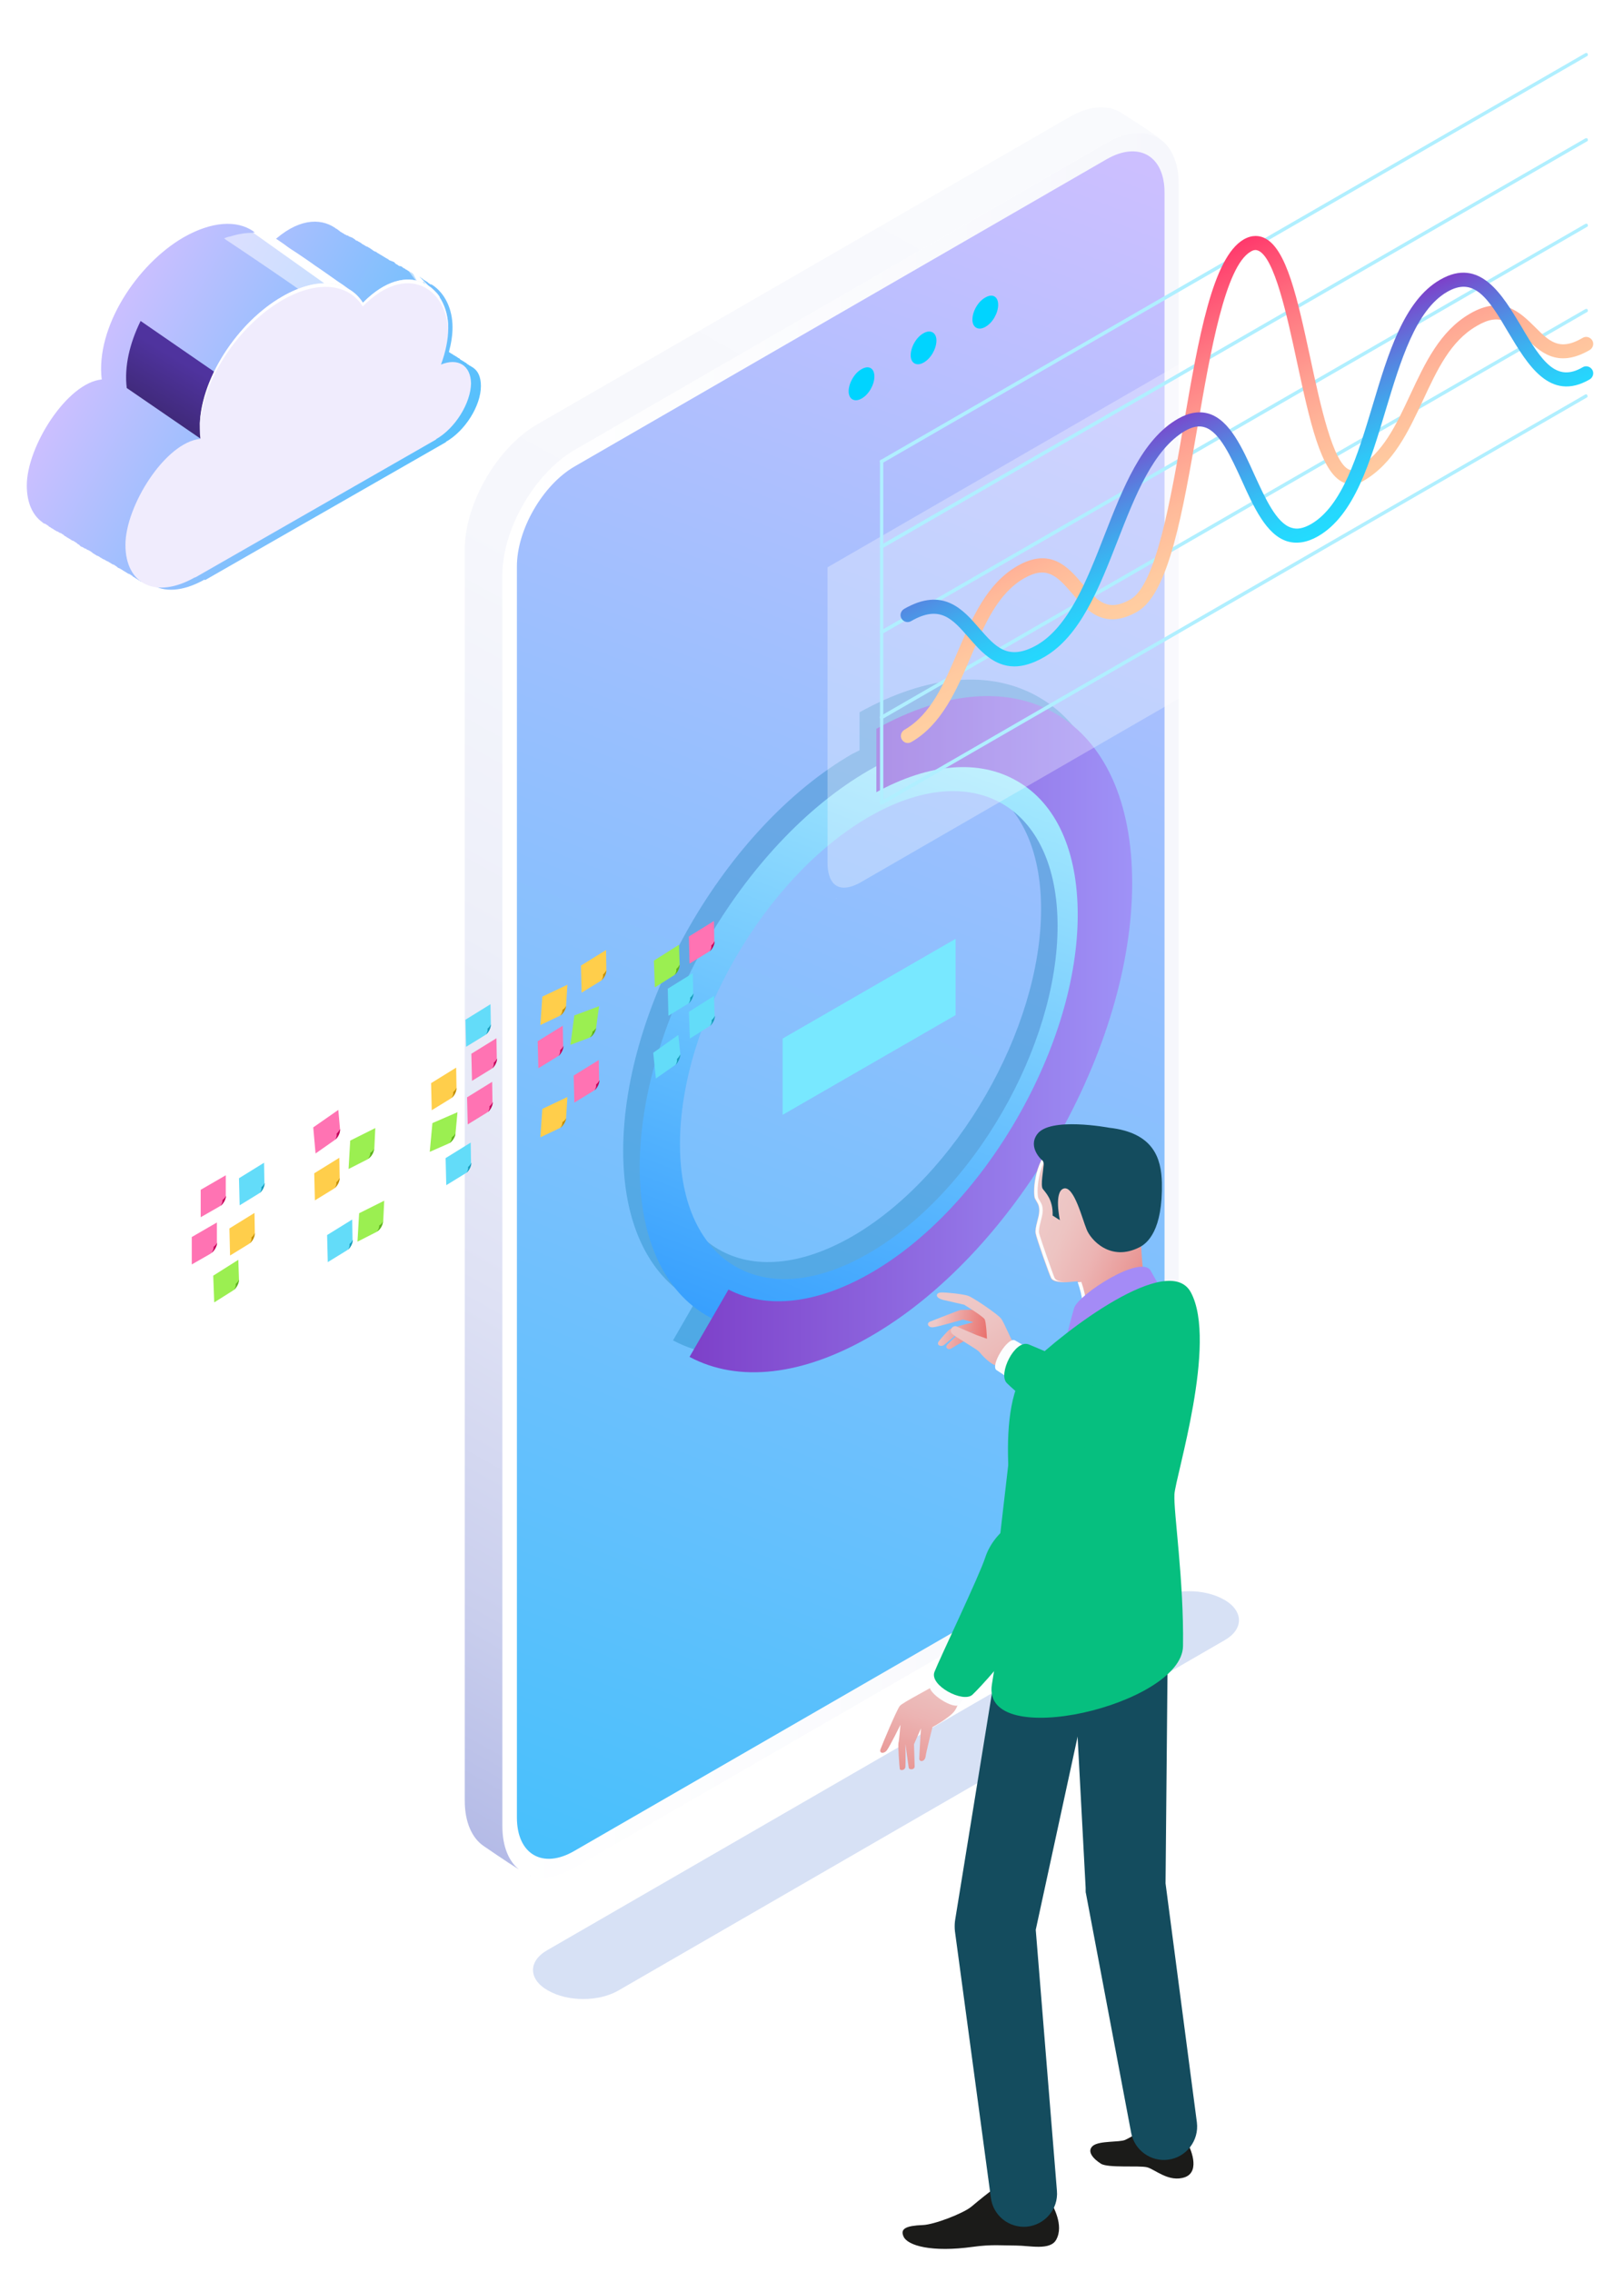 <?xml version="1.0" encoding="utf-8"?>
<!-- Generator: Adobe Illustrator 24.1.2, SVG Export Plug-In . SVG Version: 6.00 Build 0)  -->
<svg version="1.1" id="Layer_1" xmlns="http://www.w3.org/2000/svg" xmlns:xlink="http://www.w3.org/1999/xlink" x="0px" y="0px"
	 viewBox="0 0 492 688" style="enable-background:new 0 0 492 688;" xml:space="preserve">
<style type="text/css">
	.st0{fill:url(#SVGID_1_);}
	.st1{fill:url(#SVGID_2_);}
	.st2{fill:#D7E1F5;}
	.st3{fill:url(#SVGID_3_);}
	.st4{fill:url(#SVGID_4_);}
	.st5{opacity:0.3;fill:#0071AB;}
	.st6{fill:url(#SVGID_5_);}
	.st7{fill:url(#SVGID_6_);}
	.st8{fill:#78E8FF;}
	.st9{fill:#1B1B19;}
	.st10{fill:#144C5E;}
	.st11{fill:url(#SVGID_7_);}
	.st12{fill:url(#SVGID_8_);}
	.st13{fill:url(#SVGID_9_);}
	.st14{fill:#FCFDFE;}
	.st15{fill:#06BF7F;}
	.st16{fill:url(#SVGID_10_);}
	.st17{fill:#A48BF6;}
	.st18{fill:url(#SVGID_11_);}
	.st19{filter:url(#Adobe_OpacityMaskFilter);}
	.st20{filter:url(#Adobe_OpacityMaskFilter_1_);}
	.st21{mask:url(#SVGID_12_);fill:url(#SVGID_13_);}
	.st22{fill:url(#SVGID_14_);}
	.st23{opacity:0.5;}
	.st24{fill:#FFFFFF;}
	.st25{fill:#F0ECFD;}
	.st26{fill:#FF73B3;}
	.st27{fill:#C00058;}
	.st28{fill:#FFCE4B;}
	.st29{fill:#C08D05;}
	.st30{fill:#9BEF51;}
	.st31{fill:#5EB020;}
	.st32{fill:#63DCF9;}
	.st33{fill:#189BBA;}
	.st34{fill:none;}
	.st35{fill:#00D4FF;}
	.st36{fill:url(#SVGID_15_);}
	.st37{opacity:0.3;fill:#FFFFFF;}
	.st38{fill:#B0EFFF;}
	.st39{fill:url(#SVGID_16_);}
	.st40{fill:url(#SVGID_17_);}
</style>
<linearGradient id="SVGID_1_" gradientUnits="userSpaceOnUse" x1="41.176" y1="-51.328" x2="277.805" y2="-51.328" gradientTransform="matrix(0.866 -0.5 0 1 116.545 435.437)">
	<stop  offset="0" style="stop-color:#FFFFFF"/>
	<stop  offset="1" style="stop-color:#F6F7FC"/>
</linearGradient>
<path class="st0" d="M152.2,553l0-378.9c0-13.9,9.8-30.8,21.8-37.8l161.3-93.1c12-7,21.8-1.3,21.8,12.6l0,378.9
	c0,13.9-9.8,30.8-21.8,37.8L174,565.6C162,572.5,152.2,566.9,152.2,553z"/>
<linearGradient id="SVGID_2_" gradientUnits="userSpaceOnUse" x1="18.197" y1="119.341" x2="301.079" y2="-222.35" gradientTransform="matrix(0.866 -0.5 0 1 116.545 435.437)">
	<stop  offset="0" style="stop-color:#49C0FC"/>
	<stop  offset="1" style="stop-color:#CCBFFF"/>
</linearGradient>
<path class="st1" d="M352.8,58.3l0,378.9c0,11.1-7.8,24.7-17.4,30.2L174,560.5c-9.6,5.6-17.4,1-17.4-10.1l0-378.9
	c0-11.1,7.8-24.6,17.4-30.2l161.3-93.1C344.9,42.7,352.8,47.1,352.8,58.3z"/>
<path class="st2" d="M371,496.7L187.3,602.8c-5.9,3.4-15.3,3.4-21.2,0l-0.2-0.1c-5.9-3.4-5.9-8.9,0-12.2l183.7-106.1
	c5.9-3.4,15.3-3.4,21.2,0l0.2,0.1C376.8,487.9,376.8,493.4,371,496.7z"/>
<g>
	<linearGradient id="SVGID_3_" gradientUnits="userSpaceOnUse" x1="160.701" y1="567.951" x2="160.673" y2="568.001">
		<stop  offset="0" style="stop-color:#F9FAFD"/>
		<stop  offset="0.307" style="stop-color:#F6F7FC"/>
		<stop  offset="0.516" style="stop-color:#EDEFF9"/>
		<stop  offset="0.696" style="stop-color:#DEE1F4"/>
		<stop  offset="0.859" style="stop-color:#C9CEED"/>
		<stop  offset="1" style="stop-color:#AFB6E5"/>
	</linearGradient>
	<path class="st3" d="M160.6,567.9c0.1,0,0.2,0.1,0.2,0.1c0,0,0,0,0,0C160.7,568,160.6,568,160.6,567.9z"/>
	<linearGradient id="SVGID_4_" gradientUnits="userSpaceOnUse" x1="313.852" y1="64.093" x2="57.024" y2="527.058">
		<stop  offset="0" style="stop-color:#F9FAFD"/>
		<stop  offset="0.307" style="stop-color:#F6F7FC"/>
		<stop  offset="0.516" style="stop-color:#EDEFF9"/>
		<stop  offset="0.696" style="stop-color:#DEE1F4"/>
		<stop  offset="0.859" style="stop-color:#C9CEED"/>
		<stop  offset="1" style="stop-color:#AFB6E5"/>
	</linearGradient>
	<path class="st4" d="M152.2,553l0-378.9c0-13.9,9.8-30.8,21.8-37.8l161.3-93.1c6.4-3.7,12.2-3.8,16.2-1c0,0,0,0,0-0.1
		c-0.8-0.9-11.6-7.9-12.6-8.4c-3.9-2-9.2-1.6-15,1.8l-161.3,93.1c-12,7-21.8,23.9-21.8,37.8l0,378.9c0,6.5,2.2,11.3,5.7,13.7
		c0.9,0.6,6.8,4.7,10.7,7.1C154.1,563.6,152.2,559.1,152.2,553z"/>
</g>
<path class="st5" d="M314.7,211.1c-14.6-8.4-33.8-6.8-54.3,4.6v11.5c-0.7,0.4-1.4,0.7-2.2,1.1c-38.3,22.1-69.4,76-69.4,120.2
	c0,22.9,8.4,38.7,21.9,45.6l-6.8,11.8c14.8,7.9,34.2,5.7,54.8-6.2c21.1-12.2,41-33.2,56-59.2c15-26,23.2-53.7,23.2-78.1
	C337.9,237.9,329.7,219.7,314.7,211.1z M258.2,242.3c31.6-18.2,57.2-3.4,57.2,33c0,36.4-25.7,80.9-57.2,99.1
	c-31.6,18.2-57.2,3.4-57.2-33C200.9,305,226.6,260.5,258.2,242.3z"/>
<g>
	
		<linearGradient id="SVGID_5_" gradientUnits="userSpaceOnUse" x1="251.589" y1="522.439" x2="352.069" y2="401.071" gradientTransform="matrix(0.866 -0.5 0 1 1.874 2.506)">
		<stop  offset="0" style="stop-color:#38A0FE"/>
		<stop  offset="1" style="stop-color:#A8ECFE"/>
	</linearGradient>
	<path class="st6" d="M263.2,393.6c-38.3,22.1-69.4,4.1-69.4-40.1c0-44.2,31.1-98.1,69.4-120.2c38.3-22.1,69.4-4.1,69.4,40.1
		C332.6,317.6,301.5,371.5,263.2,393.6z M263.2,247.4C231.7,265.6,206,310,206,346.5c0,36.4,25.7,51.3,57.2,33
		c31.6-18.2,57.2-62.7,57.2-99.1C320.4,244,294.8,229.1,263.2,247.4z"/>
	<linearGradient id="SVGID_6_" gradientUnits="userSpaceOnUse" x1="208.894" y1="313.142" x2="342.984" y2="313.142">
		<stop  offset="0" style="stop-color:#7D40C9"/>
		<stop  offset="1" style="stop-color:#9F92F7"/>
	</linearGradient>
	<path class="st7" d="M263.7,404.7c-20.6,11.9-40,14.1-54.8,6.2l11.8-20.4c11.7,6.1,26.9,4.3,43.1-5c16.7-9.6,32.4-26.2,44.3-46.8
		c11.8-20.5,18.4-42.4,18.4-61.7c0-19.3-6.5-33.7-18.4-40.5c-11.4-6.6-26.5-5.4-42.6,3.4l0-19.2c20.5-11.4,39.8-13,54.3-4.6
		c15,8.7,23.2,26.9,23.2,51.3c0,24.4-8.3,52.2-23.2,78.1C304.8,371.4,284.9,392.5,263.7,404.7z"/>
</g>
<polygon class="st8" points="289.5,307.4 237.1,337.6 237.1,314.5 289.5,284.3 "/>
<g>
	<path class="st9" d="M356,641.2c1.8,2.3,3.1,7,3.8,7.9c0.6,0.9,4.1,8.4-0.8,10.2c-4.9,1.7-9.1-2.4-11.5-3c-2.4-0.6-11.9,0.3-14-1.1
		c-2.2-1.4-4.4-3.7-2.4-5.4c2-1.6,8-1,9.8-1.8c1.8-0.8,6.3-3.7,8.6-4.6C351.8,642.4,354.2,638.9,356,641.2z"/>
	<path class="st9" d="M318.3,666.5c0.7,1.7,4.1,7.3,1.7,11.7c-1.8,3.4-8.1,1.8-12.2,1.8c-4.1,0-7.4-0.4-13.1,0.4
		c-12.3,1.7-19.8-0.3-21-3.2c-1-2.3,0.8-3.2,5.8-3.4c3.5-0.1,12.2-3.5,14.7-5.5c11.9-10,12.3-8.5,14.5-8.9
		C311.3,658.7,315.2,659.3,318.3,666.5z"/>
	<path class="st10" d="M331.5,502.7l-18,83l0.1-3.6l6.6,81.3c0.5,5.6-3.7,10.4-9.2,10.9c-5.4,0.4-10.1-3.4-10.8-8.7l-10.9-80.8
		c-0.1-1-0.1-2,0-2.9l0.1-0.7l13.6-83.8c1.3-7.9,8.7-13.3,16.6-12c7.9,1.3,13.3,8.7,12,16.6C331.6,502.2,331.6,502.5,331.5,502.7z"
		/>
	<path class="st10" d="M353.8,495.9l-0.7,75.2l-0.1-1.6l9.6,73.2c0.7,5.5-3.2,10.6-8.7,11.3c-5.3,0.7-10.2-2.9-11.2-8.1l-13.7-72.5
		c-0.1-0.3-0.1-0.6-0.1-0.9l0-0.8l-4-75.1c-0.4-8,5.7-14.8,13.7-15.2c8-0.4,14.8,5.7,15.2,13.7C353.8,495.3,353.8,495.6,353.8,495.9
		z"/>
	
		<linearGradient id="SVGID_7_" gradientUnits="userSpaceOnUse" x1="627.605" y1="118.78" x2="587.98" y2="116.24" gradientTransform="matrix(-0.38 0.925 0.925 0.38 404.212 -88.753)">
		<stop  offset="0" style="stop-color:#E89492"/>
		<stop  offset="7.403362e-02" style="stop-color:#E99A98"/>
		<stop  offset="0.43" style="stop-color:#ECB4B3"/>
		<stop  offset="0.75" style="stop-color:#EDC4C2"/>
		<stop  offset="1" style="stop-color:#EEC9C8"/>
	</linearGradient>
	<path class="st11" d="M291.6,500.4c0,0-5.6,8-7.4,9.3c-1.7,1.3-10.7,5.8-11.6,6.9c-0.9,1.1-5.3,11.6-5.8,13c-0.6,1.4,1,1.6,1.9,0.4
		c0.9-1.2,4.1-7.7,4.1-7.7s-0.4,4.7-0.6,5.5c-0.2,0.8,0.3,7.4,0.4,7.9c0.1,0.5,1.6,0.5,1.7-0.7c0.1-1.2,0-6.9,0-6.9s0.9,6.4,1,7.2
		c0.1,0.7,1.8,0.7,1.8-0.4c0-1.1-0.2-6.7-0.2-6.7l2.1-4.8c0,0-0.5,8.2-0.5,9.2c0,1,1.6,1,1.9-0.6c0.2-1.6,2.1-9,2.1-9
		s5.2-2.8,6.7-4.9c1.5-2.1,2.4-6.5,2.4-6.5l5.4-5L291.6,500.4z"/>
	
		<linearGradient id="SVGID_8_" gradientUnits="userSpaceOnUse" x1="541.422" y1="403.757" x2="522.238" y2="402.86" gradientTransform="matrix(0.992 0.127 -0.127 0.992 -183.43 -64.886)">
		<stop  offset="0" style="stop-color:#E85F5A"/>
		<stop  offset="1" style="stop-color:#EEC9C8"/>
	</linearGradient>
	<path class="st12" d="M298,396.6c0,0-6.3,0-7,0.1c-0.6,0.1-7.9,3-9.2,3.5c-1.3,0.5-0.6,2,1.1,1.7c1.6-0.2,8.8-2.3,8.8-2.3l3.2,0.8
		c0,0-5.9,1.4-7.2,2.2c-0.6,0.4-2.7,2.8-3.3,3.6c-0.8,1.1,0.6,1.8,1.6,1.1c1-0.8,3.4-2.9,3.4-2.9l6.2-1.3l-5.9,1.5
		c0,0-1.8,1.6-2.7,2.6c-0.8,0.8,0.2,1.8,1.3,1.1c1.4-0.9,3.8-2.2,3.8-2.2l4.3,0.5c0,0,3.3,2.8,4.9,2.7
		C302.9,409.4,302.2,399.2,298,396.6z"/>
	
		<linearGradient id="SVGID_9_" gradientUnits="userSpaceOnUse" x1="529.091" y1="392.433" x2="548.416" y2="416.134" gradientTransform="matrix(0.992 0.127 -0.127 0.992 -183.43 -64.886)">
		<stop  offset="0" style="stop-color:#EEC9C8"/>
		<stop  offset="0.336" style="stop-color:#EDC5C4"/>
		<stop  offset="0.644" style="stop-color:#ECBBB9"/>
		<stop  offset="0.94" style="stop-color:#E9A9A7"/>
		<stop  offset="1" style="stop-color:#E8A4A2"/>
	</linearGradient>
	<path class="st13" d="M314.7,411.9c-3-2.2-7.6-5.6-8-5.9c-0.4-0.3-2.4-5.3-3.4-6.7c-1.1-1.4-8.5-6.4-10-6.9c-1.4-0.5-6.7-1.1-8.2-1
		c-1.5,0-2.2,1.6,0.9,2.3c3.1,0.7,6.1,1.4,6.1,1.4s5.7,3.5,6.2,4.4s0.7,5.9,0.7,5.9l-3.1-1.1c0,0-4.8-2-6-2.6
		c-1.1-0.6-2.9,1.2-1.1,2.5c1.7,1.3,7.1,4.3,7.9,5.2c0.7,0.9,2.9,3.3,4.7,4c1.9,0.8,4.9,1.5,4.9,1.5s2.7,2.2,4.8,3.4
		C313.2,419.5,317.7,414.1,314.7,411.9z"/>
	<path class="st14" d="M313.6,409.4c-2.6-1.5-4.6-2.6-6.1-3.5c-2.2-1.2-7.6,7.7-5.6,9c2.5,1.6,4.6,3.1,6.4,4.1
		C311.4,420.7,316.3,410.9,313.6,409.4z"/>
	<path class="st15" d="M357.3,440.2c5-7.2-2.9-16.4-10.6-18.6c-5.7-1.6-31-12.9-35.1-14.5c-4.2-1.5-9.3,9-6.6,11.7
		C308.6,422.5,346.5,455.6,357.3,440.2z"/>
	
		<linearGradient id="SVGID_10_" gradientUnits="userSpaceOnUse" x1="532.859" y1="370.649" x2="562.958" y2="387.244" gradientTransform="matrix(0.998 -6.940000e-02 6.940000e-02 0.998 -242.571 35.309)">
		<stop  offset="0" style="stop-color:#EEC9C8"/>
		<stop  offset="0.25" style="stop-color:#EDC4C2"/>
		<stop  offset="0.57" style="stop-color:#ECB4B3"/>
		<stop  offset="0.926" style="stop-color:#E99A98"/>
		<stop  offset="1" style="stop-color:#E89492"/>
	</linearGradient>
	<path class="st16" d="M349.7,367.2c0.7-2.6,2.6-18.6-9-22.9c-4.8-1.8-17.1-2-22,2.6c-5.8,5.5-5.8,14.9-5.2,16.1
		c0.6,1.2,1.3,1.7,1.3,3.7c0,2-1.4,5-1.1,6.8c0.3,1.7,4.1,12.4,4.7,13.6c0.5,1.1,3,1.4,5.9,1.1c0.7-0.1,1.5-0.1,2.2-0.2
		c1.6,4.5,1.7,7.4,2.2,15.7l0,0c0,0.2,0,0.3,0,0.5c0.6,6.4,6.3,11.2,12.7,10.6c6.4-0.6,11.2-6.3,10.6-12.7c-0.1-1.3-0.4-2.4-0.9-3.5
		l0,0c-4.8-11.2-4.9-11.8-5.5-23.5C347.6,372,349.3,368.8,349.7,367.2z"/>
	<path class="st14" d="M319.5,387c-0.5-1.1-4.3-11.9-4.7-13.6c-0.3-1.7,1.1-4.8,1.1-6.8c0-2-0.7-2.5-1.3-3.7
		c-0.6-1.2-0.6-10.6,5.2-16.1c2.9-2.7,8.4-3.8,13.5-3.8c-5.3-0.1-11.4,0.8-14.5,3.8c-5.8,5.5-5.8,14.9-5.2,16.1
		c0.6,1.2,1.3,1.7,1.3,3.7c0,2-1.4,5-1.1,6.8c0.3,1.7,4.1,12.4,4.7,13.6c0.5,0.9,2.3,1.2,4.5,1.2C321.3,388.2,319.9,387.8,319.5,387
		z"/>
	<path class="st14" d="M329.8,405c0-0.2,0-0.3,0-0.5l0,0c-0.4-8.6-0.6-11.6-2.2-16.3c-0.4,0-0.7,0.1-1.1,0.1
		c1.6,4.6,1.8,7.6,2.2,16.1l0,0c0,0.2,0,0.3,0,0.5c0.6,6.7,6.5,11.6,13.1,11c0,0,0,0,0.1,0C335.7,416,330.4,411.3,329.8,405z"/>
	<path class="st10" d="M336,341.5c0,0-18-3.4-21.8,2c-2.9,4,1.5,7.9,1.6,7.9c0.3,0.3,0.4,0.7,0.4,1.3c-0.1,1.6-1,6.3-0.3,7.3
		c0.7,1,3.2,3.2,3,8.1l2.2,1.4c0,0-1.9-8.7,1.2-9.6c3.1-0.8,5.6,9.3,6.9,12.4c1.2,3.1,7.2,9.9,16,5.4c2.4-1.2,7.1-5.1,6.8-19.6
		C351.8,350.9,349.6,343,336,341.5z"/>
	<path class="st17" d="M325.4,396.1c1.3-4.1,20.3-16.4,23.2-11.3c2.6,4.6,6.2,11,6.2,11l-32.4,11.7
		C322.5,407.5,324.2,400.2,325.4,396.1z"/>
	<path class="st15" d="M358.4,498.5c0.3-19.9-2.9-40.7-2.6-46c0.3-5.3,13.1-45.9,5-61.1c-6.7-12.6-38.6,11.8-48.7,21.8
		c-11.8,11.7-4.5,49.8-4.5,49.8s-4.3,30.1-7.1,47.1C297.2,530.6,358.1,516.3,358.4,498.5z"/>
	<path class="st15" d="M331.3,424.5c0.7-3.3-0.1-6.9-2.4-9.7c-4.1-5-11.5-5.8-16.5-1.8c-2.5,2-3.9,4.8-4.3,7.8l0,0
		c-2.7,23.3-3.7,31.9-5.9,50.9l0,0c-0.3,2.5,0.4,5,2,7.1c3.3,4.1,9.3,4.7,13.4,1.4c1.8-1.4,2.9-3.4,3.4-5.5
		C324.8,456,326.6,447.5,331.3,424.5z"/>
	<path class="st14" d="M285.4,504.3c-1.6,2.6-2.8,4.5-3.6,6c-1.3,2.2,7.5,7.8,8.9,5.8c1.7-2.4,3.2-4.5,4.3-6.3
		C296.7,506.9,287,501.7,285.4,504.3z"/>
	<path class="st15" d="M317.4,461.5c-7.1-5.2-16.4,2.4-18.9,10.1c-1.8,5.6-13.8,30.6-15.4,34.7c-1.6,4.1,8.7,9.5,11.5,6.9
		C298.4,509.7,332.6,472.7,317.4,461.5z"/>
</g>
<g>
	
		<linearGradient id="SVGID_11_" gradientUnits="userSpaceOnUse" x1="-81.205" y1="159.06" x2="25.36" y2="98.627" gradientTransform="matrix(-1 0 0 1 56.353 0)">
		<stop  offset="0" style="stop-color:#49C0FC"/>
		<stop  offset="1" style="stop-color:#CCBFFF"/>
	</linearGradient>
	<path class="st18" d="M42.5,176C42.5,176,42.5,176,42.5,176c-0.1-0.1-0.1-0.1-0.1-0.1c0,0,0,0-0.1-0.1c0,0,0,0-0.1,0
		c0,0-0.1,0-0.1-0.1c0,0,0,0-0.1,0c0,0-0.1,0-0.1-0.1c0,0,0,0-0.1-0.1c0,0,0,0-0.1,0c0,0-0.1,0-0.1-0.1c0,0-0.1,0-0.1-0.1
		c0,0,0,0-0.1,0c0,0-0.1,0-0.1-0.1c0,0,0,0-0.1,0c0,0-0.1,0-0.1-0.1c0,0-0.1,0-0.1-0.1c0,0,0,0-0.1,0c0,0-0.1,0-0.1-0.1
		c0,0-0.1,0-0.1-0.1c0,0,0,0-0.1,0c0,0-0.1,0-0.1-0.1c0,0,0,0-0.1,0c0,0-0.1,0-0.1-0.1c0,0-0.1,0-0.1-0.1c0,0,0,0-0.1-0.1
		c0,0-0.1,0-0.1-0.1c0,0,0,0-0.1,0c0,0,0,0-0.1-0.1c0,0-0.1,0-0.1-0.1c0,0,0,0-0.1,0c0,0-0.1,0-0.1-0.1c0,0-0.1,0-0.1-0.1
		c0,0,0,0-0.1,0c0,0-0.1,0-0.1-0.1c0,0,0,0-0.1,0c0,0,0,0-0.1,0c0,0-0.1,0-0.1-0.1c0,0,0,0-0.1,0c0,0-0.1,0-0.1-0.1c0,0,0,0-0.1,0
		c0,0,0,0-0.1-0.1c0,0-0.1,0-0.1-0.1c0,0,0,0-0.1,0c0,0-0.1,0-0.1-0.1c0,0-0.1,0-0.1-0.1c0,0,0,0-0.1,0c0,0-0.1,0-0.1-0.1
		c0,0,0,0-0.1,0c0,0-0.1,0-0.1-0.1c0,0-0.1,0-0.1-0.1c0,0,0,0-0.1,0c0,0-0.1,0-0.1-0.1c0,0,0,0-0.1,0c0,0-0.1,0-0.1-0.1
		c0,0,0,0-0.1-0.1c0,0,0,0-0.1,0c0,0-0.1,0-0.1-0.1c0,0-0.1,0-0.1-0.1c0,0,0,0-0.1,0c0,0-0.1,0-0.1-0.1c0,0,0,0-0.1,0
		c0,0-0.1,0-0.1-0.1c0,0-0.1,0-0.1-0.1c0,0,0,0-0.1,0c0,0,0,0-0.1,0c0,0-0.1,0-0.1-0.1c0,0,0,0-0.1,0c0,0-0.1,0-0.1-0.1
		c0,0,0,0-0.1,0c0,0-0.1,0-0.1-0.1c0,0-0.1,0-0.1-0.1c0,0,0,0-0.1-0.1c0,0-0.1,0-0.1-0.1c0,0,0,0-0.1,0c0,0,0,0-0.1-0.1
		c0,0-0.1,0-0.1-0.1c0,0,0,0-0.1,0c0,0-0.1,0-0.1-0.1c0,0,0,0-0.1-0.1c0,0,0,0-0.1,0c0,0-0.1,0-0.1-0.1c0,0,0,0-0.1,0
		c0,0-0.1,0-0.1-0.1c0,0,0,0-0.1,0c0,0,0,0-0.1,0c0,0-0.1,0-0.1-0.1c0,0,0,0-0.1,0c0,0,0,0-0.1-0.1c0,0-0.1,0-0.1-0.1c0,0,0,0-0.1,0
		c0,0-0.1,0-0.1-0.1c0,0-0.1,0-0.1-0.1c0,0,0,0-0.1,0c0,0-0.1,0-0.1-0.1c0,0,0,0-0.1,0c0,0-0.1,0-0.1-0.1c0,0-0.1,0-0.1-0.1
		c0,0,0,0-0.1,0c0,0-0.1,0-0.1-0.1c0,0,0,0-0.1,0c0,0-0.1,0-0.1-0.1c0,0,0,0-0.1,0c0,0,0,0-0.1,0c0,0-0.1,0-0.1-0.1
		c0,0-0.1,0-0.1-0.1c0,0,0,0-0.1,0c0,0-0.1,0-0.1-0.1c0,0,0,0-0.1,0c0,0,0,0-0.1-0.1c0,0-0.1,0-0.1-0.1c0,0,0,0-0.1,0c0,0,0,0-0.1,0
		c0,0-0.1,0-0.1-0.1c0,0,0,0-0.1,0c0,0-0.1,0-0.1-0.1c0,0,0,0-0.1,0c0,0,0,0-0.1-0.1c0,0-0.1,0-0.1-0.1c0,0,0,0-0.1,0
		c0,0-0.1,0-0.1-0.1c0,0,0,0-0.1,0c0,0,0,0-0.1-0.1c0,0-0.1,0-0.1-0.1c0,0,0,0-0.1,0c0,0-0.1,0-0.1-0.1c0,0-0.1,0-0.1-0.1
		c0,0,0,0-0.1,0c0,0-0.1,0-0.1-0.1c0,0,0,0-0.1,0c0,0-0.1,0-0.1-0.1c0,0,0,0-0.1,0c0,0,0,0-0.1,0c0,0-0.1,0-0.1-0.1c0,0,0,0-0.1,0
		c0,0,0,0-0.1-0.1c0,0-0.1,0-0.1-0.1c0,0,0,0-0.1,0c0,0-0.1,0-0.1-0.1c0,0-0.1,0-0.1-0.1c0,0,0,0-0.1,0c0,0-0.1,0-0.1-0.1
		c0,0,0,0-0.1,0c0,0-0.1,0-0.1-0.1c0,0-0.1,0-0.1-0.1c0,0,0,0-0.1,0c0,0,0,0-0.1-0.1c0,0-0.1,0-0.1-0.1c0,0,0,0-0.1-0.1
		c0,0-0.1,0-0.1-0.1c0,0,0,0-0.1,0c0,0-0.1,0-0.1-0.1c0,0-0.1,0-0.1-0.1c0,0,0,0-0.1,0c0,0-0.1,0-0.1-0.1c0,0,0,0-0.1,0
		c0,0,0,0-0.1-0.1c0,0-0.1,0-0.1-0.1c0,0,0,0-0.1,0c0,0,0,0-0.1,0c0,0-0.1,0-0.1-0.1c0,0,0,0-0.1,0c0,0-0.1,0-0.1-0.1c0,0,0,0-0.1,0
		c0,0-0.1,0-0.1-0.1c0,0,0,0-0.1-0.1c0,0,0,0-0.1,0c0,0-0.1,0-0.1-0.1c0,0,0,0-0.1,0c0,0,0,0-0.1,0c0,0-0.1,0-0.1-0.1c0,0,0,0-0.1,0
		c0,0-0.1,0-0.1-0.1c0,0-0.1,0-0.1-0.1c0,0,0,0-0.1,0c0,0-0.1,0-0.1-0.1c0,0,0,0-0.1,0c0,0-0.1,0-0.1-0.1c0,0,0,0-0.1,0
		c0,0,0,0-0.1,0c0,0-0.1,0-0.1-0.1c0,0,0,0-0.1,0c0,0,0,0-0.1-0.1c0,0-0.1-0.1-0.1-0.1c0,0-0.1,0-0.1-0.1c0,0-0.1,0-0.1-0.1
		c0,0,0,0-0.1-0.1c0,0,0,0-0.1-0.1c0,0,0,0-0.1,0c0,0,0,0-0.1-0.1c0,0-0.1,0-0.1-0.1c0,0,0,0-0.1,0c0,0-0.1,0-0.1-0.1
		c0,0-0.1,0-0.1-0.1c0,0,0,0-0.1-0.1c0,0-0.1,0-0.1-0.1c0,0,0,0-0.1,0c0,0-0.1,0-0.1-0.1c0,0-0.1,0-0.1-0.1c0,0,0,0-0.1,0
		c0,0-0.1,0-0.1-0.1c0,0,0,0-0.1,0c0,0,0,0-0.1-0.1c0,0-0.1,0-0.1-0.1c0,0,0,0-0.1,0c0,0-0.1,0-0.1-0.1c0,0,0,0-0.1,0c0,0,0,0-0.1,0
		c0,0-0.1,0-0.1-0.1c0,0,0,0-0.1,0c0,0-0.1,0-0.1-0.1c0,0-0.1,0-0.1-0.1c0,0,0,0-0.1,0c0,0-0.1,0-0.1-0.1c0,0,0,0-0.1-0.1
		c0,0,0,0-0.1,0c0,0-0.1,0-0.1-0.1c0,0,0,0-0.1,0c0,0-0.1,0-0.1-0.1c0,0-0.1,0-0.1-0.1c0,0,0,0-0.1,0c0,0-0.1,0-0.1-0.1
		c0,0,0,0-0.1,0c0,0-0.1,0-0.1-0.1c0,0-0.1,0-0.1-0.1c0,0,0,0-0.1,0c0,0-0.1,0-0.1-0.1c0,0-0.1,0-0.1-0.1c0,0,0,0-0.1,0
		c0,0-0.1,0-0.1-0.1c0,0,0,0-0.1,0c0,0-0.1,0-0.1-0.1c0,0-0.1,0-0.1-0.1c0,0,0,0-0.1-0.1c0,0,0,0-0.1-0.1c0,0,0,0-0.1,0
		c0,0,0,0-0.1-0.1c0,0-0.1,0-0.1-0.1c0,0,0,0-0.1,0c0,0-0.1,0-0.1-0.1c0,0-0.1,0-0.1-0.1c0,0,0,0-0.1,0c0,0-0.1,0-0.1-0.1
		c0,0,0,0-0.1,0c0,0,0,0-0.1,0c0,0,0,0-0.1-0.1c0,0,0,0-0.1,0c0,0-0.1,0-0.1-0.1c0,0,0,0-0.1,0c0,0,0,0-0.1-0.1c0,0-0.1,0-0.1-0.1
		c0,0,0,0-0.1,0c0,0-0.1,0-0.1-0.1c0,0,0,0-0.1,0c0,0,0,0-0.1,0c0,0-0.1,0-0.1-0.1c0,0,0,0-0.1,0c0,0-0.1,0-0.1-0.1c0,0,0,0-0.1-0.1
		c0,0,0,0-0.1,0c0,0-0.1,0-0.1-0.1c0,0,0,0-0.1,0c0,0-0.1,0-0.1-0.1c0,0,0,0-0.1-0.1c0,0,0,0-0.1,0c0,0-0.1,0-0.1-0.1
		c0,0-0.1,0-0.1-0.1c0,0,0,0-0.1,0c0,0-0.1,0-0.1-0.1c0,0,0,0-0.1,0c0,0-0.1,0-0.1-0.1c0,0-0.1,0-0.1-0.1c0,0,0,0-0.1,0
		c0,0-0.1,0-0.1-0.1c0,0-0.1,0-0.1-0.1c0,0,0,0-0.1,0c0,0-0.1,0-0.1-0.1c0,0,0,0-0.1,0c0,0-0.1,0-0.1-0.1c0,0-0.1,0-0.1-0.1
		c0,0,0,0-0.1-0.1c0,0-0.1,0-0.1-0.1c0,0,0,0-0.1,0c0,0,0,0-0.1-0.1c0,0-0.1,0-0.1-0.1c0,0,0,0-0.1,0c0,0-0.1,0-0.1-0.1
		c0,0,0,0-0.1-0.1c0,0,0,0-0.1,0c0,0-0.1,0-0.1-0.1c0,0,0,0-0.1,0c0,0,0,0-0.1,0c0,0-0.1,0-0.1-0.1c0,0,0,0-0.1,0c0,0-0.1,0-0.1-0.1
		c0,0,0,0-0.1,0c0,0,0,0-0.1-0.1c0,0-0.1,0-0.1-0.1c-3-2.1-4.8-5.9-4.8-11.2c0-11.8,12.2-31.1,22.7-32.1
		c-1.9-15.6,10.5-34.8,24.9-43.1c8.5-4.8,16-5.2,21-1.8c0,0,0.1,0,0.1,0.1c0,0,0,0,0.1,0.1c0,0,0,0,0.1,0.1c0,0,0.1,0,0.1,0.1
		c0,0,0,0,0.1,0c0,0,0.1,0,0.1,0.1c0,0,0.1,0,0.1,0.1c0,0,0,0,0.1,0c0,0,0.1,0,0.1,0.1c0,0,0,0,0.1,0c0,0,0,0,0.1,0
		c0,0,0.1,0,0.1,0.1c0,0,0,0,0.1,0c0,0,0.1,0,0.1,0.1c0,0,0,0,0.1,0.1c0,0,0,0,0.1,0.1c0,0,0.1,0,0.1,0.1c0,0,0,0,0.1,0
		c0,0,0,0,0.1,0c0,0,0.1,0,0.1,0.1c0,0,0,0,0.1,0c0,0,0.1,0,0.1,0.1c0,0,0,0,0.1,0.1c0,0,0,0,0.1,0c0,0,0.1,0,0.1,0.1c0,0,0,0,0.1,0
		c0,0,0,0,0.1,0c0,0,0.1,0,0.1,0.1c0,0,0,0,0.1,0c0,0,0.1,0,0.1,0.1c0,0,0,0,0.1,0.1c0,0,0,0,0.1,0c0,0,0.1,0,0.1,0.1c0,0,0,0,0.1,0
		c0,0,0.1,0,0.1,0.1c0,0,0.1,0,0.1,0.1c0,0,0,0,0.1,0c0,0,0.1,0,0.1,0.1c0,0,0,0,0.1,0c0,0,0.1,0,0.1,0.1c0,0,0,0,0.1,0.1
		c0,0,0,0,0.1,0c0,0,0.1,0,0.1,0.1c0,0,0,0,0.1,0.1c0,0,0,0,0.1,0.1c0,0,0.1,0,0.1,0.1c0,0,0,0,0.1,0.1c0,0,0,0,0.1,0
		c0,0,0,0,0.1,0.1c0,0,0,0,0.1,0c0,0,0.1,0,0.1,0.1c0,0,0,0,0.1,0c0,0,0,0,0.1,0c0,0,0.1,0,0.1,0.1c0,0,0,0,0.1,0c0,0,0.1,0,0.1,0.1
		c0,0,0,0,0.1,0c0,0,0,0,0,0c7.5-7.1,14.4-7.6,19.1-4.4c0,0,0.1,0,0.1,0.1c0,0,0.1,0,0.1,0.1c0,0,0,0,0.1,0c0,0,0,0,0.1,0.1
		c0,0,0,0,0.1,0c0,0,0.1,0,0.1,0.1c0,0,0.1,0,0.1,0.1c0,0,0,0,0.1,0c0,0,0.1,0.1,0.1,0.1c0,0,0.1,0,0.1,0.1c0,0,0.1,0,0.1,0.1
		c0,0,0,0,0.1,0c0,0,0.1,0,0.1,0.1c0,0,0,0,0.1,0.1c0,0,0,0,0.1,0.1c0,0,0.1,0,0.1,0.1c0,0,0,0,0.1,0c0,0,0.1,0,0.1,0.1
		c0,0,0,0,0.1,0c0,0,0,0,0.1,0.1c0,0,0.1,0,0.1,0.1c0,0,0,0,0.1,0c0,0,0.1,0,0.1,0.1c0,0,0,0,0.1,0c0,0,0.1,0,0.1,0.1
		c0,0,0.1,0,0.1,0.1c0,0,0,0,0.1,0c0,0,0,0,0.1,0.1c0,0,0,0,0.1,0c0,0,0,0,0.1,0.1c0,0,0,0,0.1,0.1c0,0,0,0,0.1,0c0,0,0,0,0.1,0
		c0,0,0.1,0,0.1,0.1c0,0,0.1,0,0.1,0.1c0,0,0,0,0.1,0c0,0,0,0,0.1,0c0,0,0,0,0.1,0c0.1,0,0.1,0.1,0.2,0.1c0,0,0,0,0.1,0.1
		c0,0,0,0,0.1,0.1c0,0,0,0,0.1,0c0.1,0,0.1,0.1,0.2,0.1c0,0,0,0,0.1,0c0,0,0.1,0,0.1,0.1c0,0,0,0,0.1,0c0,0,0.1,0,0.1,0.1
		c0,0,0,0,0.1,0c0,0,0,0,0.1,0c0,0,0.1,0,0.1,0.1c0,0,0,0,0.1,0c0,0,0.1,0,0.1,0.1c0,0,0.1,0,0.1,0.1c0,0,0,0,0.1,0
		c0,0,0.1,0,0.1,0.1c0,0,0.1,0,0.1,0.1c0,0,0,0,0.1,0c0,0,0.1,0,0.1,0.1c0,0,0,0,0.1,0.1c0,0,0,0,0.1,0.1c0,0,0.1,0,0.1,0.1
		c0,0,0,0,0.1,0c0,0,0.1,0,0.1,0.1c0,0,0,0,0.1,0c0,0,0,0,0.1,0c0.1,0,0.1,0.1,0.2,0.1c0,0,0.1,0,0.1,0.1c0,0,0,0,0.1,0.1
		c0,0,0,0,0.1,0c0.1,0,0.1,0.1,0.2,0.1c0,0,0,0,0.1,0.1c0,0,0,0,0.1,0c0,0,0.1,0,0.1,0.1c0,0,0,0,0.1,0.1c0,0,0,0,0.1,0
		c0,0,0,0,0.1,0.1c0,0,0.1,0,0.1,0.1c0,0,0.1,0,0.1,0.1c0,0,0,0,0.1,0c0,0,0,0,0.1,0.1c0,0,0,0,0.1,0c0,0,0.1,0,0.1,0.1
		c0,0,0,0,0.1,0.1c0,0,0,0,0.1,0c0,0,0.1,0,0.1,0.1c0,0,0,0,0.1,0c0,0,0.1,0,0.1,0.1c0,0,0.1,0,0.1,0.1c0,0,0,0,0.1,0
		c0,0,0.1,0,0.1,0.1c0,0,0,0,0.1,0c0,0,0.1,0,0.1,0.1c0,0,0,0,0.1,0c0,0,0,0,0.1,0c0,0,0.1,0,0.1,0.1c0,0,0,0,0.1,0c0,0,0,0,0.1,0.1
		c0,0,0.1,0,0.1,0.1c0,0,0,0,0.1,0c0,0,0.1,0,0.1,0.1c0,0,0,0,0.1,0c0,0,0,0,0.1,0.1c0,0,0.1,0,0.1,0.1c0,0,0,0,0.1,0
		c0,0,0.1,0,0.1,0.1c0,0,0,0,0.1,0.1c0,0,0,0,0.1,0c0,0,0.1,0,0.1,0.1c0,0,0.1,0.1,0.1,0.1c0.1,0,0.1,0.1,0.2,0.1c0,0,0,0,0.1,0.1
		c0,0,0,0,0.1,0.1c0,0,0,0,0.1,0c0.1,0,0.1,0.1,0.2,0.1c0,0,0,0,0.1,0.1c0,0,0,0,0.1,0c0,0,0,0,0.1,0c0,0,0.1,0,0.1,0.1
		c0,0,0,0,0.1,0c0,0,0,0,0.1,0.1c0,0,0.1,0,0.1,0.1c0,0,0.1,0,0.1,0.1c0,0,0,0,0.1,0c0,0,0,0,0.1,0.1c0,0,0,0,0.1,0
		c0,0,0.1,0,0.1,0.1c0,0,0.1,0,0.1,0.1c0,0,0,0,0.1,0c0,0,0.1,0,0.1,0.1c0,0,0,0,0.1,0c0,0,0,0,0.1,0.1c0,0,0.1,0,0.1,0.1
		c0,0,0,0,0.1,0c0,0,0.1,0,0.1,0.1c0,0,0,0,0.1,0c0,0,0.1,0,0.1,0.1c0,0,0.1,0,0.1,0.1c0,0,0,0,0.1,0c0,0,0.1,0,0.1,0.1
		c0,0,0,0,0.1,0c0,0,0.1,0,0.1,0.1c0,0,0,0,0.1,0.1c0,0,0,0,0.1,0c0,0,0.1,0,0.1,0.1c0,0,0,0,0.1,0c0,0,0,0,0.1,0.1
		c0,0,0.1,0,0.1,0.1c0,0,0,0,0.1,0c0,0,0.1,0,0.1,0.1c0,0,0,0,0.1,0c0,0,0.1,0,0.1,0.1c0,0,0,0,0.1,0.1c0,0,0,0,0.1,0c0,0,0,0,0.1,0
		c0,0,0.1,0,0.1,0.1c0,0,0,0,0.1,0.1c0,0,0,0,0.1,0.1c0,0,0,0,0.1,0.1c0,0,0,0,0.1,0c0.1,0,0.1,0.1,0.2,0.1c0,0,0,0,0.1,0
		c0,0,0.1,0,0.1,0.1c0,0,0,0,0.1,0c0,0,0.1,0,0.1,0.1c0,0,0,0,0.1,0c0,0,0,0,0.1,0c0,0,0.1,0,0.1,0.1c0,0,0,0,0.1,0
		c0.1,0,0.1,0.1,0.2,0.1c0,0,0,0,0.1,0c0,0,0.1,0,0.1,0.1c0,0,0,0,0.1,0.1c0,0,0,0,0.1,0.1c0,0,0.1,0,0.1,0.1c0,0,0,0,0.1,0.1
		c0,0,0,0,0.1,0.1c0,0,0.1,0,0.1,0.1c0,0,0,0,0.1,0c0,0,0.1,0,0.1,0.1c0,0,0,0,0.1,0c0,0,0.1,0,0.1,0.1c0,0,0.1,0,0.1,0.1
		c0,0,0,0,0.1,0c0,0,0.1,0,0.1,0.1c0,0,0,0,0.1,0.1c0,0,0,0,0.1,0c0.1,0,0.1,0.1,0.2,0.1c0,0,0,0,0.1,0c0,0,0,0,0.1,0c0,0,0,0,0.1,0
		c0.1,0,0.1,0.1,0.2,0.1c0,0,0.1,0,0.1,0.1c0,0,0,0,0.1,0c0,0,0.1,0,0.1,0.1c0,0,0,0,0.1,0.1c0,0,0,0,0.1,0.1c0,0,0,0,0.1,0
		c0,0,0.1,0,0.1,0.1c0,0,0.1,0,0.1,0.1c0,0,0,0,0.1,0c0,0,0,0,0.1,0c0,0,0,0,0.1,0.1c0,0,0.1,0,0.1,0.1c0,0,0.1,0,0.1,0.1
		c0,0,0,0,0.1,0c0,0,0.1,0,0.1,0.1c0,0,0,0,0.1,0c0,0,0.1,0,0.1,0.1c0,0,0.1,0,0.1,0.1c0,0,0,0,0.1,0c0,0,0.1,0,0.1,0.1
		c0,0,0,0,0.1,0c0.1,0,0.1,0.1,0.1,0.1c0,0,0,0,0.1,0c0,0,0.1,0,0.1,0.1c0,0,0,0,0.1,0c0,0,0.1,0,0.1,0.1c0,0,0,0,0.1,0.1
		c0,0,0,0,0.1,0c0,0,0.1,0,0.1,0.1c0,0,0,0,0.1,0c0,0,0.1,0,0.1,0.1c0,0,0,0,0.1,0.1c0,0,0,0,0.1,0c0,0,0.1,0,0.1,0.1
		c0,0,0.1,0,0.1,0.1c0,0,0,0,0.1,0c0,0,0.1,0,0.1,0.1c0,0,0,0,0.1,0.1c0,0,0,0,0.1,0c0.1,0,0.1,0.1,0.2,0.1c0,0,0.1,0,0.1,0.1
		c0,0,0,0,0.1,0c0,0,0,0,0.1,0c0.1,0,0.1,0.1,0.2,0.1c0,0,0.1,0,0.1,0.1c0,0,0,0,0.1,0.1c0,0,0,0,0.1,0c0.1,0,0.1,0.1,0.2,0.1
		c0,0,0,0,0.1,0c0,0,0.1,0,0.1,0.1c0,0,0.1,0,0.1,0.1c0,0,0,0,0.1,0c0,0,0,0,0.1,0c0,0,0,0,0.1,0c0,0,0.1,0,0.1,0.1
		c0,0,0.1,0.1,0.1,0.1c0,0,0.1,0,0.1,0.1c0,0,0,0,0.1,0c0,0,0.1,0,0.1,0.1c0,0,0.1,0,0.1,0.1c0,0,0,0,0.1,0c0,0,0.1,0,0.1,0.1
		c0,0,0,0,0.1,0.1c0,0,0,0,0.1,0.1c0,0,0.1,0,0.1,0.1c0,0,0,0,0.1,0c0,0,0.1,0,0.1,0.1c0,0,0,0,0.1,0c0,0,0,0,0.1,0.1
		c0,0,0.1,0,0.1,0.1c0,0,0,0,0.1,0c0,0,0.1,0,0.1,0.1c0,0,0,0,0.1,0c0,0,0.1,0,0.1,0.1c0,0,0,0,0.1,0.1c0,0,0,0,0.1,0
		c0,0,0,0,0.1,0.1c0,0,0,0,0.1,0.1c0,0,0,0,0.1,0.1c0,0,0,0,0.1,0.1c0,0,0,0,0.1,0c0,0,0,0,0.1,0.1c0,0,0.1,0,0.1,0.1
		c0,0,0.1,0,0.1,0.1c0,0,0,0,0.1,0c0,0,0,0,0.1,0c0,0,0,0,0.1,0c0.1,0,0.1,0.1,0.1,0.1c0,0,0,0,0.1,0c0.1,0,0.1,0.1,0.2,0.1
		c3.8,2.5,6.1,7.3,6.1,12.8c0,2.4-0.4,4.9-1.1,7.5c0,0,0.1,0,0.1,0.1c0,0,0,0,0.1,0c0,0,0,0,0.1,0.1c0,0,0.1,0,0.1,0.1
		c0,0,0,0,0.1,0c0,0,0,0,0.1,0.1c0,0,0.1,0,0.1,0.1c0,0,0,0,0.1,0c0,0,0.1,0,0.1,0.1c0,0,0,0,0.1,0c0,0,0.1,0,0.1,0.1
		c0,0,0.1,0,0.1,0.1c0,0,0,0,0.1,0c0,0,0.1,0,0.1,0.1c0,0,0.1,0,0.1,0.1c0,0,0,0,0.1,0c0,0,0.1,0,0.1,0.1c0,0,0,0,0.1,0
		c0,0,0.1,0,0.1,0.1c0,0,0.1,0,0.1,0.1c0,0,0,0,0.1,0c0,0,0.1,0,0.1,0.1c0,0,0,0,0.1,0c0,0,0.1,0,0.1,0.1c0,0,0.1,0,0.1,0.1
		c0,0,0,0,0.1,0c0,0,0,0,0.1,0.1c0,0,0,0,0.1,0.1c0,0,0,0,0.1,0c0,0,0.1,0,0.1,0.1c0,0,0,0,0.1,0c0,0,0.1,0,0.1,0.1
		c0,0,0.1,0,0.1,0.1c0,0,0,0,0.1,0.1c0,0,0.1,0,0.1,0.1c0,0,0,0,0.1,0.1c0,0,0,0,0.1,0c0,0,0.1,0,0.1,0.1c0,0,0,0,0.1,0
		c0,0,0.1,0,0.1,0.1c0,0,0.1,0,0.1,0.1c0,0,0,0,0.1,0c0,0,0.1,0,0.1,0.1c0,0,0,0,0.1,0c0,0,0.1,0,0.1,0.1c0,0,0.1,0,0.1,0.1
		c0,0,0,0,0.1,0c0,0,0.1,0,0.1,0.1c0,0,0.1,0,0.1,0.1c0,0,0,0,0.1,0c0,0,0.1,0,0.1,0.1c0,0,0,0,0.1,0c0,0,0.1,0,0.1,0.1
		c0,0,0,0,0.1,0.1c0,0,0,0,0.1,0.1c0,0,0.1,0,0.1,0.1c0,0,0,0,0.1,0c0,0,0.1,0,0.1,0.1c0,0,0.1,0,0.1,0.1c0,0,0,0,0.1,0
		c0,0,0.1,0,0.1,0.1c0,0,0.1,0,0.1,0.1c0,0,0,0,0.1,0c0,0,0.1,0,0.1,0.1c0,0,0,0,0.1,0c0,0,0.1,0,0.1,0.1c0,0,0.1,0,0.1,0.1
		c0,0,0,0,0.1,0c0,0,0.1,0,0.1,0.1c0,0,0,0,0.1,0c0,0,0,0,0.1,0.1c0,0,0.1,0,0.1,0.1c0,0,0,0,0.1,0c0,0,0.1,0,0.1,0.1
		c1.5,1,2.3,2.9,2.3,5.5c0,6-4.8,13.6-10.6,16.9c0,0,0,0,0,0l0,0.1l-73,41.8l0-0.1l-0.1,0l0-0.1c-6.6,3.7-12.4,4-16.3,1.3
		C42.6,176.1,42.6,176.1,42.5,176C42.6,176,42.5,176,42.5,176z"/>
	<defs>
		<filter id="Adobe_OpacityMaskFilter" filterUnits="userSpaceOnUse" x="38.2" y="97.2" width="27.3" height="35.7">
			<feFlood  style="flood-color:white;flood-opacity:1" result="back"/>
			<feBlend  in="SourceGraphic" in2="back" mode="normal"/>
		</filter>
	</defs>
	<mask maskUnits="userSpaceOnUse" x="38.2" y="97.2" width="27.3" height="35.7" id="SVGID_12_">
		<g class="st19">
			<defs>
				<filter id="Adobe_OpacityMaskFilter_1_" filterUnits="userSpaceOnUse" x="38.2" y="97.2" width="27.3" height="35.7">
					<feFlood  style="flood-color:white;flood-opacity:1" result="back"/>
					<feBlend  in="SourceGraphic" in2="back" mode="normal"/>
				</filter>
			</defs>
			<mask maskUnits="userSpaceOnUse" x="38.2" y="97.2" width="27.3" height="35.7" id="SVGID_12_">
				<g class="st20">
				</g>
			</mask>
			
				<linearGradient id="SVGID_13_" gradientUnits="userSpaceOnUse" x1="869.778" y1="108.836" x2="850.373" y2="141.112" gradientTransform="matrix(1 3.713121e-03 -3.713121e-03 1 -813.102 -1.934)">
				<stop  offset="0" style="stop-color:#000000"/>
				<stop  offset="1" style="stop-color:#FFFFFF"/>
			</linearGradient>
			<path class="st21" d="M64.8,112.5L42.6,97.2c-3.3,6.7-5,13.8-4.2,20.3l22.3,15.3l4.8-2.4L64.8,112.5z"/>
		</g>
	</mask>
	
		<linearGradient id="SVGID_14_" gradientUnits="userSpaceOnUse" x1="869.778" y1="108.836" x2="850.373" y2="141.112" gradientTransform="matrix(1 3.713121e-03 -3.713121e-03 1 -813.102 -1.934)">
		<stop  offset="0" style="stop-color:#4F339E"/>
		<stop  offset="1" style="stop-color:#2D1E4D"/>
	</linearGradient>
	<path class="st22" d="M64.8,112.5L42.6,97.2c-3.3,6.7-5,13.8-4.2,20.3l22.3,15.3l4.8-2.4L64.8,112.5z"/>
	<g class="st23">
		<path class="st24" d="M67.9,72.2c0.4,0.3,0.8,0.6,1.3,0.9c1.1,0.7,2.2,1.5,3.3,2.2c1.5,1,3.1,2.1,4.6,3.1c1.8,1.2,3.5,2.4,5.3,3.6
			c1.7,1.2,3.4,2.3,5.1,3.5c1.4,1,2.9,2,4.3,3c0.9,0.6,1.9,1.3,2.8,1.9c0.2,0.1,0.4,0.3,0.6,0.4c0.1,0.1,0.3,0,0.4-0.1
			c1.6-0.5,3.3-1.1,4.9-1.6c1.6-0.5,3.2-1,4.8-1.5c0.1,0,0.2-0.1,0.3-0.1c-1.1-0.8-2.2-1.6-3.3-2.3c-2.3-1.6-4.6-3.2-6.9-4.8
			c-1.9-1.4-3.9-2.7-5.8-4c-0.4-0.2-0.7-0.5-1.1-0.7c-0.8-0.5-1.6-1.1-2.4-1.7c-0.9-0.6-1.8-1.3-2.8-1.8c-4.1-2.3-9.1-2-13.5-0.6
			C69.2,71.7,68.5,71.9,67.9,72.2z"/>
		<path class="st24" d="M135.8,99.3c0-5.5-2.3-10.3-6.1-12.8c0,0,0,0-0.1-0.1c0,0,0,0-0.1-0.1c0,0,0,0-0.1-0.1c0,0,0,0-0.1-0.1
			c0,0,0,0-0.1-0.1c0,0,0,0-0.1-0.1c0,0,0,0-0.1-0.1c0,0,0,0-0.1-0.1c0,0,0,0-0.1-0.1c0,0,0,0-0.1-0.1c0,0,0,0-0.1-0.1
			c0,0,0,0-0.1-0.1c0,0,0,0-0.1-0.1c0,0,0,0-0.1-0.1s0,0-0.1-0.1c0,0,0,0-0.1-0.1c0,0,0,0-0.1-0.1c0,0,0,0-0.1-0.1s0,0-0.1-0.1
			c0,0,0,0-0.1-0.1c0,0,0,0-0.1-0.1c0,0,0,0-0.1-0.1c0,0,0,0-0.1-0.1c0,0,0,0-0.1-0.1c0,0,0,0-0.1-0.1c0,0,0,0-0.1-0.1
			c0,0,0,0-0.1-0.1c0,0,0,0-0.1-0.1c0,0,0,0-0.1-0.1c0,0,0,0-0.1-0.1c0,0,0,0-0.1-0.1c0,0,0,0-0.1-0.1c0,0,0,0-0.1-0.1
			c0,0,0,0-0.1-0.1c0,0,0,0-0.1-0.1c0,0,0,0-0.1-0.1c0,0,0,0-0.1-0.1c0,0,0,0-0.1-0.1s0,0-0.1-0.1c0,0,0,0-0.1-0.1c0,0,0,0-0.1-0.1
			c0,0,0,0-0.1-0.1c0,0,0,0-0.1-0.1s0,0-0.1-0.1c0,0,0,0-0.1-0.1c0,0,0,0-0.1-0.1c0,0,0,0-0.1-0.1c0,0,0,0-0.1-0.1c0,0,0,0-0.1-0.1
			c0,0,0,0-0.1-0.1c0,0,0,0-0.1-0.1c0,0,0,0-0.1-0.1c0,0,0,0-0.1-0.1s0,0-0.1-0.1s0,0-0.1-0.1c0,0,0,0-0.1-0.1c0,0,0,0-0.1-0.1
			c0,0,0,0-0.1-0.1c0,0,0,0-0.1-0.1c0,0,0,0-0.1-0.1c0,0,0,0-0.1-0.1c0,0,0,0-0.1-0.1s0,0-0.1-0.1c0,0,0,0-0.1-0.1s0,0-0.1-0.1
			c0,0,0,0-0.1-0.1c0,0,0,0-0.1-0.1c0,0,0,0-0.1-0.1c0,0,0,0-0.1-0.1c0,0,0,0-0.1-0.1c0,0,0,0-0.1-0.1c0,0,0,0-0.1-0.1
			c0,0,0,0-0.1-0.1s0,0-0.1-0.1s0,0-0.1-0.1c0,0,0,0-0.1-0.1c0,0,0,0-0.1-0.1c0,0,0,0-0.1-0.1c0,0,0,0-0.1-0.1c0,0,0,0-0.1-0.1
			c0,0,0,0-0.1-0.1c0,0,0,0-0.1-0.1c0,0,0,0-0.1-0.1s0,0-0.1-0.1c0,0,0,0-0.1-0.1s0,0-0.1-0.1c0,0,0,0-0.1-0.1c0,0,0,0-0.1-0.1
			c0,0,0,0-0.1-0.1c0,0,0,0-0.1-0.1c0,0,0,0-0.1-0.1c0,0,0,0-0.1-0.1c0,0,0,0-0.1-0.1c0,0,0,0-0.1-0.1c0,0,0,0-0.1-0.1s0,0-0.1-0.1
			c0,0,0,0-0.1-0.1c0,0,0,0-0.1-0.1c0,0,0,0-0.1-0.1c0,0,0,0-0.1-0.1s0,0-0.1-0.1c0,0,0,0-0.1-0.1c0,0,0,0-0.1-0.1c0,0,0,0-0.1-0.1
			c0,0,0,0-0.1-0.1c0,0,0,0-0.1-0.1c0,0,0,0-0.1-0.1s0,0-0.1-0.1c0,0,0,0-0.1-0.1c0,0,0,0-0.1-0.1c0,0,0,0-0.1-0.1c0,0,0,0-0.1-0.1
			c0,0,0,0-0.1-0.1c0,0,0,0-0.1-0.1c0,0,0,0-0.1-0.1c0,0,0,0-0.1-0.1c0,0,0,0-0.1-0.1c0,0,0,0-0.1-0.1c0,0,0,0-0.1-0.1s0,0-0.1-0.1
			c0,0,0,0-0.1-0.1c0,0,0,0-0.1-0.1c0,0,0,0-0.1-0.1c0,0,0,0-0.1-0.1c0,0,0,0-0.1-0.1c0,0,0,0-0.1-0.1c0,0,0,0-0.1-0.1
			c0,0,0,0-0.1-0.1c0,0,0,0-0.1-0.1s0,0-0.1-0.1c0,0,0,0-0.1-0.1c0,0,0,0-0.1-0.1c0,0,0,0-0.1-0.1c0,0,0,0-0.1-0.1c0,0,0,0-0.1-0.1
			c0,0,0,0-0.1-0.1c0,0,0,0-0.1-0.1c0,0,0,0-0.1-0.1s0,0-0.1-0.1c0,0,0,0-0.1-0.1s0,0-0.1-0.1c0,0,0,0-0.1-0.1c0,0,0,0-0.1-0.1
			c0,0,0,0-0.1-0.1c0,0,0,0-0.1-0.1c0,0,0,0-0.1-0.1c0,0,0,0-0.1-0.1c0,0,0,0-0.1-0.1c0,0,0,0-0.1-0.1c0,0,0,0-0.1-0.1s0,0-0.1-0.1
			c0,0,0,0-0.1-0.1c0,0,0,0-0.1-0.1c0,0,0,0-0.1-0.1s0,0-0.1,0c0,0,0,0-0.1-0.1c0,0,0,0-0.1-0.1c0,0,0,0-0.1-0.1c0,0,0,0-0.1-0.1
			s0,0-0.1-0.1c0,0,0,0-0.1-0.1s0,0-0.1-0.1c0,0,0,0-0.1-0.1c0,0,0,0-0.1-0.1s0,0-0.1-0.1s0,0-0.1-0.1c0,0,0,0-0.1-0.1
			c0,0,0,0-0.1-0.1c0,0,0,0-0.1-0.1c0,0,0,0-0.1-0.1c0,0,0,0-0.1-0.1s0,0-0.1-0.1c0,0,0,0-0.1-0.1c0,0,0,0-0.1-0.1c0,0,0,0-0.1-0.1
			c0,0,0,0-0.1-0.1s0,0-0.1-0.1c0,0,0,0-0.1-0.1c0,0,0,0-0.1-0.1c0,0,0,0-0.1-0.1s0,0-0.1-0.1c0,0,0,0-0.1-0.1c0,0,0,0-0.1-0.1
			c0,0,0,0-0.1-0.1s0,0-0.1-0.1c0,0,0,0-0.1-0.1c0,0,0,0-0.1-0.1c0,0,0,0-0.1-0.1c0,0,0,0-0.1-0.1c0,0,0,0-0.1-0.1c0,0,0,0-0.1-0.1
			c0,0,0,0-0.1-0.1c0,0,0,0-0.1,0c0,0,0,0-0.1-0.1c0,0,0,0-0.1-0.1c0,0,0,0-0.1-0.1c0,0,0,0-0.1-0.1s0,0-0.1-0.1c0,0,0,0-0.1-0.1
			c0,0,0,0-0.1-0.1c0,0,0,0-0.1-0.1c0,0,0,0-0.1-0.1c0,0,0,0-0.1-0.1c0,0,0,0-0.1-0.1c0,0,0,0-0.1-0.1s0,0-0.1-0.1c0,0,0,0-0.1-0.1
			c0,0,0,0-0.1-0.1c0,0,0,0-0.1-0.1c0,0,0,0-0.1-0.1c0,0,0,0-0.1-0.1c0,0,0,0-0.1,0c0,0,0,0-0.1-0.1c0,0,0,0-0.1-0.1s0,0-0.1-0.1
			c0,0,0,0-0.1-0.1c0,0,0,0-0.1-0.1c0,0,0,0-0.1-0.1c0,0,0,0-0.1-0.1c0,0,0,0-0.1-0.1c0,0,0,0-0.1-0.1c0,0,0,0-0.1-0.1
			c0,0,0,0-0.1-0.1c0,0,0,0-0.1-0.1c0,0,0,0-0.1-0.1c0,0,0,0-0.1-0.1s0,0-0.1-0.1c0,0,0,0-0.1-0.1c0,0,0,0-0.1-0.1c0,0,0,0-0.1-0.1
			c0,0,0,0-0.1-0.1s0,0-0.1-0.1c0,0,0,0-0.1-0.1c0,0,0,0-0.1-0.1c0,0,0,0-0.1-0.1c0,0,0,0-0.1-0.1s0,0-0.1-0.1s0,0-0.1-0.1
			c0,0,0,0-0.1-0.1c0,0,0,0-0.1-0.1c0,0,0,0-0.1-0.1s0,0-0.1-0.1c0,0,0,0-0.1-0.1c0,0,0,0-0.1-0.1c0,0,0,0-0.1-0.1s0,0-0.1-0.1
			c0,0,0,0-0.1-0.1s0,0-0.1-0.1c0,0,0,0-0.1-0.1c0,0,0,0-0.1,0c0,0,0,0-0.1-0.1c0,0,0,0-0.1-0.1c0,0,0,0-0.1-0.1c0,0,0,0-0.1-0.1
			c0,0,0,0-0.1-0.1c0,0,0,0-0.1-0.1c0,0,0,0-0.1-0.1s0,0-0.1-0.1c0,0,0,0-0.1-0.1c0,0,0,0-0.1-0.1c0,0,0,0-0.1-0.1s0,0-0.1-0.1
			c0,0,0,0-0.1-0.1c0,0,0,0-0.1-0.1c0,0,0,0-0.1-0.1c0,0,0,0-0.1-0.1c0,0,0,0-0.1-0.1c0,0,0,0-0.1-0.1c0,0,0,0-0.1-0.1
			c0,0,0,0-0.1-0.1c0,0,0,0-0.1-0.1c0,0,0,0-0.1-0.1c0,0,0,0-0.1-0.1c0,0,0,0-0.1-0.1c0,0,0,0-0.1-0.1c0,0,0,0-0.1-0.1
			c0,0,0,0-0.1-0.1c0,0,0,0-0.1-0.1c0,0,0,0-0.1-0.1c0,0,0,0-0.1-0.1c0,0,0,0-0.1-0.1s0,0-0.1-0.1c0,0,0,0-0.1-0.1c0,0,0,0-0.1-0.1
			c0,0,0,0-0.1-0.1c0,0,0,0-0.1-0.1c0,0,0,0-0.1-0.1c0,0,0,0-0.1-0.1c0,0,0,0-0.1-0.1c0,0,0,0-0.1-0.1c0,0,0,0-0.1-0.1
			c0,0,0,0-0.1-0.1c0,0,0,0-0.1-0.1c0,0,0,0-0.1-0.1c0,0,0,0-0.1-0.1c0,0,0,0-0.1-0.1c0,0,0,0-0.1-0.1c0,0,0,0-0.1-0.1
			c0,0,0,0-0.1-0.1c0,0,0,0-0.1-0.1c-2.4-1.6-5.5-2.3-9-1.5l27.5,19.3l9.6,12.7C135.8,100.8,135.8,100,135.8,99.3z"/>
	</g>
	<path class="st24" d="M95.4,80.4c-1.9-1.4-3.9-2.7-5.8-4c-0.4-0.2-0.7-0.5-1.1-0.7c-0.8-0.5-1.6-1.1-2.4-1.7
		c-0.9-0.6-1.8-1.3-2.8-1.9c0,0-0.1,0-0.1-0.1c-0.4-0.2-1.2-0.5-2.3-1c-1.4-0.4-2.8-0.6-4.3-0.6l25.6,18.2c1-0.3,2.1-0.7,3.1-1
		c0.1,0,0.2-0.1,0.3-0.1c-1.1-0.8-2.2-1.6-3.3-2.3C100,83.6,97.7,81.9,95.4,80.4z M129.8,86.5C129.7,86.5,129.7,86.4,129.8,86.5
		c-0.1-0.1-0.1-0.1-0.1-0.1c0,0,0,0-0.1-0.1c0,0,0,0-0.1-0.1c0,0,0,0-0.1-0.1c0,0,0,0-0.1-0.1c0,0,0,0-0.1-0.1c0,0,0,0-0.1-0.1
		c0,0,0,0-0.1-0.1c0,0,0,0-0.1-0.1c0,0,0,0-0.1-0.1c0,0,0,0-0.1-0.1c0,0,0,0-0.1-0.1c0,0,0,0-0.1-0.1s0,0-0.1-0.1c0,0,0,0-0.1-0.1
		c0,0,0,0-0.1-0.1c0,0,0,0-0.1-0.1s0,0-0.1-0.1c0,0,0,0-0.1-0.1c0,0,0,0-0.1-0.1c0,0,0,0-0.1-0.1c0,0,0,0-0.1-0.1c0,0,0,0-0.1-0.1
		c0,0,0,0-0.1-0.1c0,0,0,0-0.1-0.1c0,0,0,0-0.1-0.1c0,0,0,0-0.1-0.1c0,0,0,0-0.1-0.1c0,0,0,0-0.1-0.1c0,0,0,0-0.1-0.1
		c0,0,0,0-0.1-0.1c0,0,0,0-0.1-0.1c0,0,0,0-0.1-0.1c0,0,0,0-0.1-0.1c0,0,0,0-0.1-0.1c0,0,0,0-0.1-0.1c0,0,0,0-0.1-0.1s0,0-0.1-0.1
		c0,0,0,0-0.1-0.1c0,0,0,0-0.1-0.1c0,0,0,0-0.1-0.1c0,0,0,0-0.1-0.1s0,0-0.1-0.1c0,0,0,0-0.1-0.1c0,0,0,0-0.1-0.1c0,0,0,0-0.1-0.1
		c0,0,0,0-0.1-0.1c0,0,0,0-0.1-0.1c0,0,0,0-0.1-0.1c0,0,0,0-0.1-0.1c0,0,0,0-0.1-0.1c0,0,0,0-0.1-0.1s0,0-0.1-0.1s0,0-0.1-0.1
		c0,0,0,0-0.1-0.1c0,0,0,0-0.1-0.1c0,0,0,0-0.1-0.1c0,0,0,0-0.1-0.1c0,0,0,0-0.1-0.1c0,0,0,0-0.1-0.1c0,0,0,0-0.1-0.1s0,0-0.1-0.1
		c0,0,0,0-0.1-0.1s0,0-0.1-0.1c0,0,0,0-0.1-0.1c0,0,0,0-0.1-0.1c0,0,0,0-0.1-0.1c0,0,0,0-0.1-0.1c0,0,0,0-0.1-0.1c0,0,0,0-0.1-0.1
		c0,0,0,0-0.1-0.1c0,0,0,0-0.1-0.1s0,0-0.1-0.1s0,0-0.1-0.1c0,0,0,0-0.1-0.1c0,0,0,0-0.1-0.1c0,0,0,0-0.1-0.1c0,0,0,0-0.1-0.1
		c0,0,0,0-0.1-0.1c0,0,0,0-0.1-0.1c0,0,0,0-0.1-0.1c0,0,0,0-0.1-0.1s0,0-0.1-0.1c0,0,0,0-0.1-0.1s0,0-0.1-0.1c0,0,0,0-0.1-0.1
		c0,0,0,0-0.1-0.1c0,0,0,0-0.1-0.1c0,0,0,0-0.1-0.1c0,0,0,0-0.1-0.1c0,0,0,0-0.1-0.1c0,0,0,0-0.1-0.1c0,0,0,0-0.1-0.1
		c0,0,0,0-0.1-0.1s0,0-0.1-0.1c0,0,0,0-0.1-0.1c0,0,0,0-0.1-0.1c0,0,0,0-0.1-0.1c0,0,0,0-0.1-0.1s0,0-0.1-0.1c0,0,0,0-0.1-0.1
		c0,0,0,0-0.1-0.1c0,0,0,0-0.1-0.1c0,0,0,0-0.1-0.1c0,0,0,0-0.1-0.1c0,0,0,0-0.1-0.1s0,0-0.1-0.1c0,0,0,0-0.1-0.1c0,0,0,0-0.1-0.1
		c0,0,0,0-0.1-0.1c0,0,0,0-0.1-0.1c0,0,0,0-0.1-0.1c0,0,0,0-0.1-0.1c0,0,0,0-0.1-0.1c0,0,0,0-0.1-0.1c0,0,0,0-0.1-0.1
		c0,0,0,0-0.1-0.1c0,0,0,0-0.1-0.1s0,0-0.1-0.1c0,0,0,0-0.1-0.1c0,0,0,0-0.1-0.1c0,0,0,0-0.1-0.1c0,0,0,0-0.1-0.1c0,0,0,0-0.1-0.1
		c0,0,0,0-0.1-0.1c0,0,0,0-0.1-0.1c0,0,0,0-0.1-0.1c0,0,0,0-0.1-0.1s0,0-0.1-0.1c0,0,0,0-0.1-0.1c0,0,0,0-0.1-0.1c0,0,0,0-0.1-0.1
		c0,0,0,0-0.1-0.1c0,0,0,0-0.1-0.1c0,0,0,0-0.1-0.1c0,0,0,0-0.1-0.1c0,0,0,0-0.1-0.1s0,0-0.1-0.1c0,0,0,0-0.1-0.1s0,0-0.1-0.1
		c0,0,0,0-0.1-0.1c0,0,0,0-0.1-0.1c0,0,0,0-0.1-0.1c0,0,0,0-0.1-0.1c0,0,0,0-0.1-0.1c0,0,0,0-0.1-0.1c0,0,0,0-0.1-0.1
		c0,0,0,0-0.1-0.1c0,0,0,0-0.1-0.1s0,0-0.1-0.1c0,0,0,0-0.1-0.1c0,0,0,0-0.1-0.1c0,0,0,0-0.1-0.1s0,0-0.1,0c0,0,0,0-0.1-0.1
		c0,0,0,0-0.1-0.1c0,0,0,0-0.1-0.1c0,0,0,0-0.1-0.1s0,0-0.1-0.1c0,0,0,0-0.1-0.1s0,0-0.1-0.1c0,0,0,0-0.1-0.1c0,0,0,0-0.1-0.1
		s0,0-0.1-0.1s0,0-0.1-0.1c0,0,0,0-0.1-0.1c0,0,0,0-0.1-0.1c0,0,0,0-0.1-0.1c0,0,0,0-0.1-0.1c0,0,0,0-0.1-0.1s0,0-0.1-0.1
		c0,0,0,0-0.1-0.1c0,0,0,0-0.1-0.1c0,0,0,0-0.1-0.1c0,0,0,0-0.1-0.1s0,0-0.1-0.1c0,0,0,0-0.1-0.1c0,0,0,0-0.1-0.1c0,0,0,0-0.1-0.1
		s0,0-0.1-0.1c0,0,0,0-0.1-0.1c0,0,0,0-0.1-0.1c0,0,0,0-0.1-0.1s0,0-0.1-0.1c0,0,0,0-0.1-0.1c0,0,0,0-0.1-0.1c0,0,0,0-0.1-0.1
		c0,0,0,0-0.1-0.1c0,0,0,0-0.1-0.1c0,0,0,0-0.1-0.1c0,0,0,0-0.1-0.1c0,0,0,0-0.1,0c0,0,0,0-0.1-0.1c0,0,0,0-0.1-0.1c0,0,0,0-0.1-0.1
		c0,0,0,0-0.1-0.1s0,0-0.1-0.1c0,0,0,0-0.1-0.1c0,0,0,0-0.1-0.1c0,0,0,0-0.1-0.1c0,0,0,0-0.1-0.1c0,0,0,0-0.1-0.1c0,0,0,0-0.1-0.1
		c0,0,0,0-0.1-0.1s0,0-0.1-0.1c0,0,0,0-0.1-0.1c0,0,0,0-0.1-0.1c0,0,0,0-0.1-0.1c0,0,0,0-0.1-0.1c0,0,0,0-0.1-0.1c0,0,0,0-0.1,0
		c0,0,0,0-0.1-0.1c0,0,0,0-0.1-0.1s0,0-0.1-0.1c0,0,0,0-0.1-0.1c0,0,0,0-0.1-0.1c0,0,0,0-0.1-0.1c0,0,0,0-0.1-0.1c0,0,0,0-0.1-0.1
		c0,0,0,0-0.1-0.1c0,0,0,0-0.1-0.1c0,0,0,0-0.1-0.1c0,0,0,0-0.1-0.1c0,0,0,0-0.1-0.1c0,0,0,0-0.1-0.1s0,0-0.1-0.1c0,0,0,0-0.1-0.1
		c0,0,0,0-0.1-0.1c0,0,0,0-0.1-0.1c0,0,0,0-0.1-0.1s0,0-0.1-0.1c0,0,0,0-0.1-0.1c0,0,0,0-0.1-0.1c0,0,0,0-0.1-0.1c0,0,0,0-0.1-0.1
		s0,0-0.1-0.1s0,0-0.1-0.1c0,0,0,0-0.1-0.1c0,0,0,0-0.1-0.1c0,0,0,0-0.1-0.1s0,0-0.1-0.1c0,0,0,0-0.1-0.1c0,0,0,0-0.1-0.1
		c0,0,0,0-0.1-0.1s0,0-0.1-0.1c0,0,0,0-0.1-0.1s0,0-0.1-0.1c0,0,0,0-0.1-0.1c0,0,0,0-0.1,0c0,0,0,0-0.1-0.1c0,0,0,0-0.1-0.1
		c0,0,0,0-0.1-0.1c0,0,0,0-0.1-0.1c0,0,0,0-0.1-0.1c0,0,0,0-0.1-0.1c0,0,0,0-0.1-0.1s0,0-0.1-0.1c0,0,0,0-0.1-0.1c0,0,0,0-0.1-0.1
		c0,0,0,0-0.1-0.1s0,0-0.1-0.1c0,0,0,0-0.1-0.1c0,0,0,0-0.1-0.1c0,0,0,0-0.1-0.1c0,0,0,0-0.1-0.1c0,0,0,0-0.1-0.1c0,0,0,0-0.1-0.1
		c0,0,0,0-0.1-0.1c0,0,0,0-0.1-0.1c0,0,0,0-0.1-0.1c0,0,0,0-0.1-0.1c0,0,0,0-0.1-0.1c0,0,0,0-0.1-0.1c0,0,0,0-0.1-0.1
		c0,0,0,0-0.1-0.1c0,0,0,0-0.1-0.1c0,0,0,0-0.1-0.1c0,0,0,0-0.1-0.1c0,0,0,0-0.1-0.1c0,0,0,0-0.1-0.1s0,0-0.1-0.1c0,0,0,0-0.1-0.1
		c0,0,0,0-0.1-0.1c0,0,0,0-0.1-0.1c0,0,0,0-0.1-0.1c0,0,0,0-0.1-0.1c0,0,0,0-0.1-0.1c0,0,0,0-0.1-0.1c0,0,0,0-0.1-0.1
		c0,0,0,0-0.1-0.1c0,0,0,0-0.1-0.1c0,0,0,0-0.1-0.1c0,0,0,0-0.1-0.1c0,0,0,0-0.1-0.1c0,0,0,0-0.1-0.1c0,0,0,0-0.1-0.1
		c0,0,0,0-0.1-0.1c0,0,0,0-0.1-0.1c0,0,0,0-0.1-0.1c-1.6-1-3.4-1.7-5.3-1.8l25.4,17.9l6.2,11.8l1.9,2.5c0.1-0.8,0.1-1.5,0.1-2.3
		C135.8,93.8,133.5,89,129.8,86.5z"/>
	<g>
		<g>
			<path class="st25" d="M133.6,110.4c1.4-3.8,2.2-7.6,2.2-11.1c0-12.6-12.1-21.5-25.8-7.6c-4.4-6.9-13.7-8.1-24.4-1.9
				c-14.3,8.2-26.7,27.4-24.9,43.1c-10.6,1-22.7,20.3-22.7,32.1c0,12.1,9.4,16.5,21.1,9.8l0,0.1l73-41.8l0-0.1c0,0,0,0,0,0
				c5.8-3.3,10.5-10.9,10.6-16.9C142.6,110.6,138.7,108.3,133.6,110.4z"/>
		</g>
	</g>
	<g>
		<path class="st24" d="M85.5,90.9c10.8-6.2,20.1-5,24.4,1.9c13.5-13.7,25.5-5.2,25.8,7.1c0-0.2,0-0.4,0-0.6
			c0-12.6-12.1-21.5-25.8-7.6c-4.4-6.9-13.7-8.1-24.4-1.9c-13.5,7.7-25.3,25.3-25,40.3C60.8,115.3,72.4,98.5,85.5,90.9z"/>
	</g>
</g>
<g>
	<g>
		<path class="st26" d="M66.4,365.4l-5.6,3.2v-8.3l7.6-4.4v6.2C68.5,363.3,67.5,364.8,66.4,365.4z"/>
		<path class="st27" d="M68.5,362.1c-0.3,0.6-0.7,1-1.1,1.3c0.1,0.6-0.2,1.2-0.6,1.8C67.7,364.5,68.4,363.2,68.5,362.1z"/>
	</g>
	<g>
		<path class="st26" d="M101.3,345.3l-5.7,4l-0.7-7.9l7.6-5.3l0.5,5.7C103.1,343,102.4,344.5,101.3,345.3z"/>
		<path class="st27" d="M103,341.9c-0.3,0.6-0.6,1-1,1.4c0.1,0.6-0.1,1.2-0.4,1.8C102.5,344.3,103.1,343,103,341.9z"/>
	</g>
	<g>
		<path class="st26" d="M63.7,379.7l-5.6,3.2v-8.3l7.6-4.4v6.2C65.8,377.5,64.8,379,63.7,379.7z"/>
		<path class="st27" d="M65.8,376.3c-0.3,0.6-0.7,1-1.1,1.3c0.1,0.6-0.2,1.2-0.6,1.8C65,378.7,65.7,377.4,65.8,376.3z"/>
	</g>
	<g>
		<path class="st26" d="M179.7,330.4l-5.7,3.5l-0.2-8.2l7.6-4.7l0.1,6C181.6,328.2,180.8,329.7,179.7,330.4z"/>
		<path class="st27" d="M181.6,327.1c-0.3,0.6-0.6,1-1,1.3c0.1,0.6-0.1,1.2-0.5,1.8C180.9,329.5,181.6,328.2,181.6,327.1z"/>
	</g>
	<g>
		<path class="st26" d="M214.6,288.3l-5.7,3.5l-0.2-8.2l7.6-4.7l0.1,6C216.5,286.1,215.7,287.6,214.6,288.3z"/>
		<path class="st27" d="M216.5,285c-0.3,0.6-0.6,1-1,1.3c0.1,0.6-0.1,1.2-0.5,1.8C215.8,287.4,216.5,286.1,216.5,285z"/>
	</g>
	<g>
		<path class="st26" d="M168.8,320l-5.7,3.5l-0.2-8.2l7.6-4.7l0.1,6C170.7,317.8,169.9,319.4,168.8,320z"/>
		<path class="st27" d="M170.7,316.7c-0.3,0.6-0.6,1-1,1.3c0.1,0.6-0.1,1.2-0.5,1.8C170,319.1,170.7,317.8,170.7,316.7z"/>
	</g>
	<g>
		<path class="st26" d="M147.4,337l-5.7,3.5l-0.2-8.2l7.6-4.7l0.1,6C149.3,334.8,148.5,336.3,147.4,337z"/>
		<path class="st27" d="M149.3,333.7c-0.3,0.6-0.6,1-1,1.3c0.1,0.6-0.1,1.2-0.5,1.8C148.6,336.1,149.3,334.8,149.3,333.7z"/>
	</g>
	<g>
		<path class="st26" d="M148.7,323.8l-5.7,3.5l-0.2-8.2l7.6-4.7l0.1,6C150.6,321.6,149.8,323.1,148.7,323.8z"/>
		<path class="st27" d="M150.6,320.5c-0.3,0.6-0.6,1-1,1.3c0.1,0.6-0.1,1.2-0.5,1.8C149.9,322.9,150.6,321.6,150.6,320.5z"/>
	</g>
	<g>
		<path class="st28" d="M169.4,307.7l-5.7,2.7l0.6-8.6l7.6-3.6l-0.4,6.3C171.4,305.8,170.5,307.2,169.4,307.7z"/>
		<path class="st29" d="M171.5,304.6c-0.3,0.6-0.7,1-1.1,1.2c0,0.6-0.2,1.2-0.7,1.8C170.6,307,171.4,305.7,171.5,304.6z"/>
	</g>
	<g>
		<path class="st28" d="M169.4,341.7l-5.7,2.7l0.6-8.6l7.6-3.6l-0.4,6.3C171.4,339.7,170.5,341.2,169.4,341.7z"/>
		<path class="st29" d="M171.5,338.6c-0.3,0.6-0.7,1-1.1,1.2c0,0.6-0.2,1.2-0.7,1.8C170.6,340.9,171.4,339.7,171.5,338.6z"/>
	</g>
	<g>
		<path class="st28" d="M75.4,376.7l-5.7,3.5l-0.2-8.2l7.6-4.7l0.1,6C77.3,374.6,76.4,376.1,75.4,376.7z"/>
		<path class="st29" d="M77.2,373.4c-0.3,0.6-0.6,1-1,1.3c0.1,0.6-0.1,1.2-0.5,1.8C76.5,375.8,77.2,374.5,77.2,373.4z"/>
	</g>
	<g>
		<path class="st28" d="M101.1,360l-5.7,3.5l-0.2-8.2l7.6-4.7l0.1,6C103,357.8,102.1,359.4,101.1,360z"/>
		<path class="st29" d="M102.9,356.7c-0.3,0.6-0.6,1-1,1.3c0.1,0.6-0.1,1.2-0.5,1.8C102.2,359.1,102.9,357.8,102.9,356.7z"/>
	</g>
	<g>
		<path class="st28" d="M181.9,297.1l-5.7,3.5l-0.2-8.2l7.6-4.7l0.1,6C183.8,294.9,182.9,296.4,181.9,297.1z"/>
		<path class="st29" d="M183.7,293.8c-0.3,0.6-0.6,1-1,1.3c0.1,0.6-0.1,1.2-0.5,1.8C183,296.2,183.7,294.9,183.7,293.8z"/>
	</g>
	<g>
		<path class="st28" d="M136.5,332.7l-5.7,3.5l-0.2-8.2l7.6-4.7l0.1,6C138.4,330.6,137.5,332.1,136.5,332.7z"/>
		<path class="st29" d="M138.3,329.4c-0.3,0.6-0.6,1-1,1.3c0.1,0.6-0.1,1.2-0.5,1.8C137.7,331.8,138.3,330.5,138.3,329.4z"/>
	</g>
	<g>
		<path class="st30" d="M178.4,314.3l-5.6,2.1l1.2-8.9l7.5-2.8l-0.9,6.5C180.4,312.5,179.4,313.9,178.4,314.3z"/>
		<path class="st31" d="M180.6,311.3c-0.4,0.5-0.7,0.9-1.1,1.1c0,0.7-0.3,1.2-0.8,1.8C179.6,313.7,180.4,312.5,180.6,311.3z"/>
	</g>
	<g>
		<path class="st30" d="M204.1,295.4l-5.7,3.6l-0.3-8.1l7.6-4.8l0.2,5.9C206,293.2,205.1,294.8,204.1,295.4z"/>
		<path class="st31" d="M205.9,292.1c-0.3,0.6-0.6,1-1,1.3c0.1,0.6-0.1,1.2-0.5,1.8C205.3,294.5,205.9,293.2,205.9,292.1z"/>
	</g>
	<g>
		<path class="st30" d="M70.6,390.8l-5.7,3.6l-0.3-8.1l7.6-4.8l0.2,5.9C72.4,388.6,71.6,390.2,70.6,390.8z"/>
		<path class="st31" d="M72.4,387.5c-0.3,0.6-0.6,1-1,1.3c0.1,0.6-0.1,1.2-0.5,1.8C71.7,389.9,72.4,388.6,72.4,387.5z"/>
	</g>
	<g>
		<path class="st30" d="M135.9,346.3l-5.7,2.5l0.8-8.7l7.6-3.3l-0.6,6.4C137.9,344.4,137,345.8,135.9,346.3z"/>
		<path class="st31" d="M138,343.2c-0.3,0.6-0.7,0.9-1.1,1.2c0,0.6-0.3,1.2-0.7,1.8C137.1,345.5,137.9,344.3,138,343.2z"/>
	</g>
	<g>
		<path class="st30" d="M114,373.1l-5.7,2.9l0.5-8.6l7.6-3.8l-0.3,6.2C116,371.1,115.1,372.6,114,373.1z"/>
		<path class="st31" d="M116,369.9c-0.3,0.6-0.7,1-1.1,1.2c0,0.6-0.2,1.2-0.7,1.8C115.2,372.3,115.9,371.1,116,369.9z"/>
	</g>
	<g>
		<path class="st30" d="M111.3,351.1l-5.7,2.9l0.5-8.6l7.6-3.8l-0.3,6.3C113.3,349.1,112.3,350.6,111.3,351.1z"/>
		<path class="st31" d="M113.3,347.9c-0.3,0.6-0.7,1-1.1,1.2c0,0.6-0.2,1.2-0.7,1.8C112.5,350.3,113.2,349.1,113.3,347.9z"/>
	</g>
	<g>
		<path class="st32" d="M214.7,310.9l-5.7,3.6l-0.3-8.1l7.6-4.8l0.2,5.9C216.6,308.7,215.8,310.3,214.7,310.9z"/>
		<path class="st33" d="M216.6,307.6c-0.3,0.6-0.6,1-1,1.3c0.1,0.6-0.1,1.2-0.5,1.8C215.9,310,216.6,308.7,216.6,307.6z"/>
	</g>
	<g>
		<path class="st32" d="M204.4,322.6l-5.7,4l-0.8-7.8l7.6-5.4l0.6,5.7C206.2,320.3,205.4,321.9,204.4,322.6z"/>
		<path class="st33" d="M206.1,319.3c-0.3,0.6-0.6,1-1,1.4c0.1,0.6-0.1,1.2-0.4,1.8C205.5,321.6,206.1,320.3,206.1,319.3z"/>
	</g>
	<g>
		<path class="st32" d="M140.9,355.4l-5.7,3.5l-0.2-8.2l7.6-4.7l0.1,6C142.8,353.2,142,354.8,140.9,355.4z"/>
		<path class="st33" d="M142.8,352.1c-0.3,0.6-0.6,1-1,1.3c0.1,0.6-0.1,1.2-0.5,1.8C142.1,354.5,142.8,353.2,142.8,352.1z"/>
	</g>
	<g>
		<path class="st32" d="M78.3,361.5l-5.7,3.5l-0.2-8.2l7.6-4.7l0.1,6C80.2,359.4,79.4,360.9,78.3,361.5z"/>
		<path class="st33" d="M80.2,358.2c-0.3,0.6-0.6,1-1,1.3c0.1,0.6-0.1,1.2-0.5,1.8C79.5,360.6,80.2,359.3,80.2,358.2z"/>
	</g>
	<g>
		<path class="st32" d="M208.2,304.1l-5.7,3.5l-0.2-8.2l7.6-4.7l0.1,6C210.1,301.9,209.3,303.4,208.2,304.1z"/>
		<path class="st33" d="M210.1,300.8c-0.3,0.6-0.6,1-1,1.3c0.1,0.6-0.1,1.2-0.5,1.8C209.4,303.2,210.1,301.9,210.1,300.8z"/>
	</g>
	<g>
		<path class="st32" d="M146.9,313.5l-5.7,3.5l-0.2-8.2l7.6-4.7l0.1,6C148.8,311.3,147.9,312.9,146.9,313.5z"/>
		<path class="st33" d="M148.7,310.2c-0.3,0.6-0.6,1-1,1.3c0.1,0.6-0.1,1.2-0.5,1.8C148.1,312.6,148.7,311.3,148.7,310.2z"/>
	</g>
	<g>
		<path class="st32" d="M105,378.7l-5.7,3.5l-0.2-8.2l7.6-4.7l0.1,6C106.9,376.5,106.1,378,105,378.7z"/>
		<path class="st33" d="M106.9,375.4c-0.3,0.6-0.6,1-1,1.3c0.1,0.6-0.1,1.2-0.5,1.8C106.2,377.8,106.9,376.5,106.9,375.4z"/>
	</g>
	<line class="st34" x1="89" y1="338.7" x2="89" y2="390.4"/>
	<line class="st34" x1="52.9" y1="359.5" x2="52.9" y2="411.2"/>
	<line class="st34" x1="123.7" y1="318.6" x2="123.7" y2="370.3"/>
	<line class="st34" x1="158.5" y1="298.5" x2="158.5" y2="350.2"/>
	<line class="st34" x1="193.3" y1="278.4" x2="193.3" y2="330.1"/>
</g>
<g>
	<path class="st35" d="M264.9,114c0,2.5-1.7,5.5-3.9,6.7c-2.1,1.2-3.9,0.2-3.9-2.2s1.7-5.5,3.9-6.7
		C263.2,110.5,264.9,111.5,264.9,114z"/>
	<path class="st35" d="M283.7,103.1c0,2.5-1.7,5.5-3.9,6.7c-2.1,1.2-3.9,0.2-3.9-2.2c0-2.5,1.7-5.5,3.9-6.7
		C281.9,99.7,283.7,100.7,283.7,103.1z"/>
	<path class="st35" d="M302.4,92.3c0,2.5-1.7,5.5-3.9,6.7c-2.1,1.2-3.9,0.2-3.9-2.2c0-2.5,1.7-5.5,3.9-6.7
		C300.7,88.8,302.4,89.8,302.4,92.3z"/>
</g>
<linearGradient id="SVGID_15_" gradientUnits="userSpaceOnUse" x1="253.221" y1="272.073" x2="253.475" y2="272.073">
	<stop  offset="0" style="stop-color:#AFB6E5"/>
	<stop  offset="0.516" style="stop-color:#FEFEFF"/>
	<stop  offset="1" style="stop-color:#F9FAFD"/>
</linearGradient>
<path class="st36" d="M253.2,272c0.1,0,0.2,0.1,0.2,0.1c0,0,0,0,0,0C253.4,272.1,253.3,272.1,253.2,272z"/>
<path class="st37" d="M418.3,93.1c-8.6-5-22.6-5-31.3,0l-136.3,78.7l0,89.5c0,2.3,0.5,7.5,5,7.5c1.5,0,3.3-0.6,5.2-1.7l229.4-132.4
	L418.3,93.1z"/>
<g>
	<path class="st38" d="M267.1,243.7c-0.3,0-0.5-0.2-0.5-0.5V139.7c0-0.3,0.2-0.5,0.5-0.5c0.3,0,0.5,0.2,0.5,0.5v103.4
		C267.7,243.4,267.4,243.7,267.1,243.7z"/>
</g>
<g>
	<path class="st38" d="M267.1,166.1c-0.2,0-0.4-0.1-0.5-0.3c-0.1-0.3-0.1-0.6,0.2-0.7L480.3,41.9c0.3-0.1,0.6-0.1,0.7,0.2
		c0.1,0.3,0.1,0.6-0.2,0.7L267.4,166C267.3,166.1,267.2,166.1,267.1,166.1z"/>
</g>
<g>
	<path class="st38" d="M267.1,192c-0.2,0-0.4-0.1-0.5-0.3c-0.1-0.3-0.1-0.6,0.2-0.7L480.3,67.8c0.3-0.1,0.6-0.1,0.7,0.2
		c0.1,0.3,0.1,0.6-0.2,0.7L267.4,191.9C267.3,191.9,267.2,192,267.1,192z"/>
</g>
<g>
	<path class="st38" d="M267.1,217.8c-0.2,0-0.4-0.1-0.5-0.3c-0.1-0.3-0.1-0.6,0.2-0.7L480.3,93.6c0.3-0.1,0.6-0.1,0.7,0.2
		c0.1,0.3,0.1,0.6-0.2,0.7L267.4,217.7C267.3,217.8,267.2,217.8,267.1,217.8z"/>
</g>
<g>
	<path class="st38" d="M267.1,140.3c-0.2,0-0.4-0.1-0.5-0.3c-0.1-0.3-0.1-0.6,0.2-0.7L480.3,16.1c0.3-0.1,0.6-0.1,0.7,0.2
		c0.1,0.3,0.1,0.6-0.2,0.7L267.4,140.2C267.3,140.2,267.2,140.3,267.1,140.3z"/>
</g>
<g>
	<path class="st38" d="M267.1,243.7c-0.2,0-0.4-0.1-0.5-0.3c-0.1-0.3-0.1-0.6,0.2-0.7l213.4-123.2c0.3-0.2,0.6-0.1,0.7,0.2
		c0.1,0.3,0.1,0.6-0.2,0.7L267.4,243.6C267.3,243.6,267.2,243.7,267.1,243.7z"/>
</g>
<g>
	
		<linearGradient id="SVGID_16_" gradientUnits="userSpaceOnUse" x1="1714.505" y1="587.134" x2="1707.388" y2="688.913" gradientTransform="matrix(-0.866 0.5 0 -1 1861.892 -95.548)">
		<stop  offset="0" style="stop-color:#FFD0A2"/>
		<stop  offset="0.132" style="stop-color:#FFCAA0"/>
		<stop  offset="0.304" style="stop-color:#FFBA9A"/>
		<stop  offset="0.497" style="stop-color:#FF9F91"/>
		<stop  offset="0.707" style="stop-color:#FF7A83"/>
		<stop  offset="0.927" style="stop-color:#FF4B72"/>
		<stop  offset="1" style="stop-color:#FF396C"/>
	</linearGradient>
	<path class="st39" d="M275,225c-0.7,0-1.4-0.4-1.8-1.1c-0.6-1-0.2-2.3,0.8-2.9c8-4.6,12-13.9,16.2-23.8c4.3-10.1,8.8-20.5,18-25.8
		c10.1-5.8,15.5,0.4,19.8,5.5c4.7,5.5,7.8,8.4,14.5,4.6c7.7-4.4,12.2-30.3,16.1-53c4.5-26,8.7-50.5,18.2-56c2.6-1.5,4.8-1.1,6.1-0.5
		c6.9,3,10.2,18.6,14.1,36.6c3,14,6.8,31.5,11.7,33.6c0.5,0.2,1.2,0.4,2.3-0.3c8-4.6,12-13.3,16.3-22.5c4.4-9.4,8.9-19.1,18-24.4
		c10-5.8,15.3-0.3,19.7,4c4.3,4.3,7.4,7.5,14.5,3.3c1-0.6,2.3-0.2,2.9,0.8c0.6,1,0.2,2.3-0.8,2.9c-10,5.8-15.3,0.3-19.7-4
		c-4.3-4.3-7.4-7.5-14.5-3.3c-8,4.6-12,13.3-16.3,22.5c-4.4,9.4-8.9,19.1-18,24.4c-2.6,1.5-4.8,1.1-6.1,0.5
		c-6.9-3-10.2-18.6-14.1-36.6c-3-14-6.8-31.5-11.7-33.6c-0.5-0.2-1.2-0.4-2.3,0.3c-7.7,4.4-12.2,30.3-16.1,53
		c-4.5,26-8.7,50.5-18.2,56c-10.1,5.8-15.5-0.4-19.8-5.5c-4.7-5.5-7.8-8.4-14.5-4.6c-8,4.6-12,13.9-16.2,23.8
		c-4.3,10.1-8.8,20.5-18,25.8C275.7,224.9,275.4,225,275,225z"/>
</g>
<g>
	
		<linearGradient id="SVGID_17_" gradientUnits="userSpaceOnUse" x1="1685.399" y1="600.052" x2="1681.264" y2="659.191" gradientTransform="matrix(-0.866 0.5 0 -1 1835.914 -68.77)">
		<stop  offset="0" style="stop-color:#23DCFF"/>
		<stop  offset="0.13" style="stop-color:#26D6FD"/>
		<stop  offset="0.298" style="stop-color:#30C6F7"/>
		<stop  offset="0.488" style="stop-color:#3FABEE"/>
		<stop  offset="0.693" style="stop-color:#5586E1"/>
		<stop  offset="0.908" style="stop-color:#7057D1"/>
		<stop  offset="1" style="stop-color:#7D40C9"/>
	</linearGradient>
	<path class="st40" d="M307.3,201.8c-6.2,0-10.3-4.7-13.8-8.7c-4.9-5.6-8.7-10.1-17.5-5c-1,0.6-2.3,0.2-2.9-0.8
		c-0.6-1-0.2-2.3,0.8-2.9c11.8-6.8,17.9,0.2,22.8,5.9c4.9,5.6,8.7,10,17.5,5c9.6-5.6,15.1-19.6,20.4-33.2
		c5.6-14.3,11.3-29,22.3-35.3c3.3-1.9,6.5-2.4,9.4-1.5c6.3,2,10.1,10.4,13.7,18.4c3.3,7.2,6.7,14.7,11.2,16.1c1.8,0.6,3.7,0.2,6-1.1
		c9.5-5.5,14.1-20.9,18.6-35.8c4.7-15.7,9.5-31.9,20.5-38.2c12.1-7,18.9,4.7,24.5,14c6.3,10.8,10.7,17.2,18.7,12.5
		c1-0.6,2.3-0.2,2.9,0.8c0.6,1,0.2,2.3-0.8,2.9c-12.1,7-18.9-4.7-24.5-14c-6.3-10.8-10.6-17.2-18.7-12.5
		c-9.5,5.5-14.1,20.9-18.6,35.8c-4.7,15.7-9.5,31.9-20.5,38.2c-3.3,1.9-6.5,2.4-9.4,1.5c-6.3-2-10.1-10.4-13.7-18.4
		c-3.3-7.2-6.7-14.7-11.2-16.1c-1.8-0.6-3.7-0.2-6,1.1c-9.6,5.6-15.1,19.6-20.4,33.2c-5.6,14.3-11.3,29-22.3,35.3
		C312.8,201,309.9,201.8,307.3,201.8z"/>
</g>
</svg>
